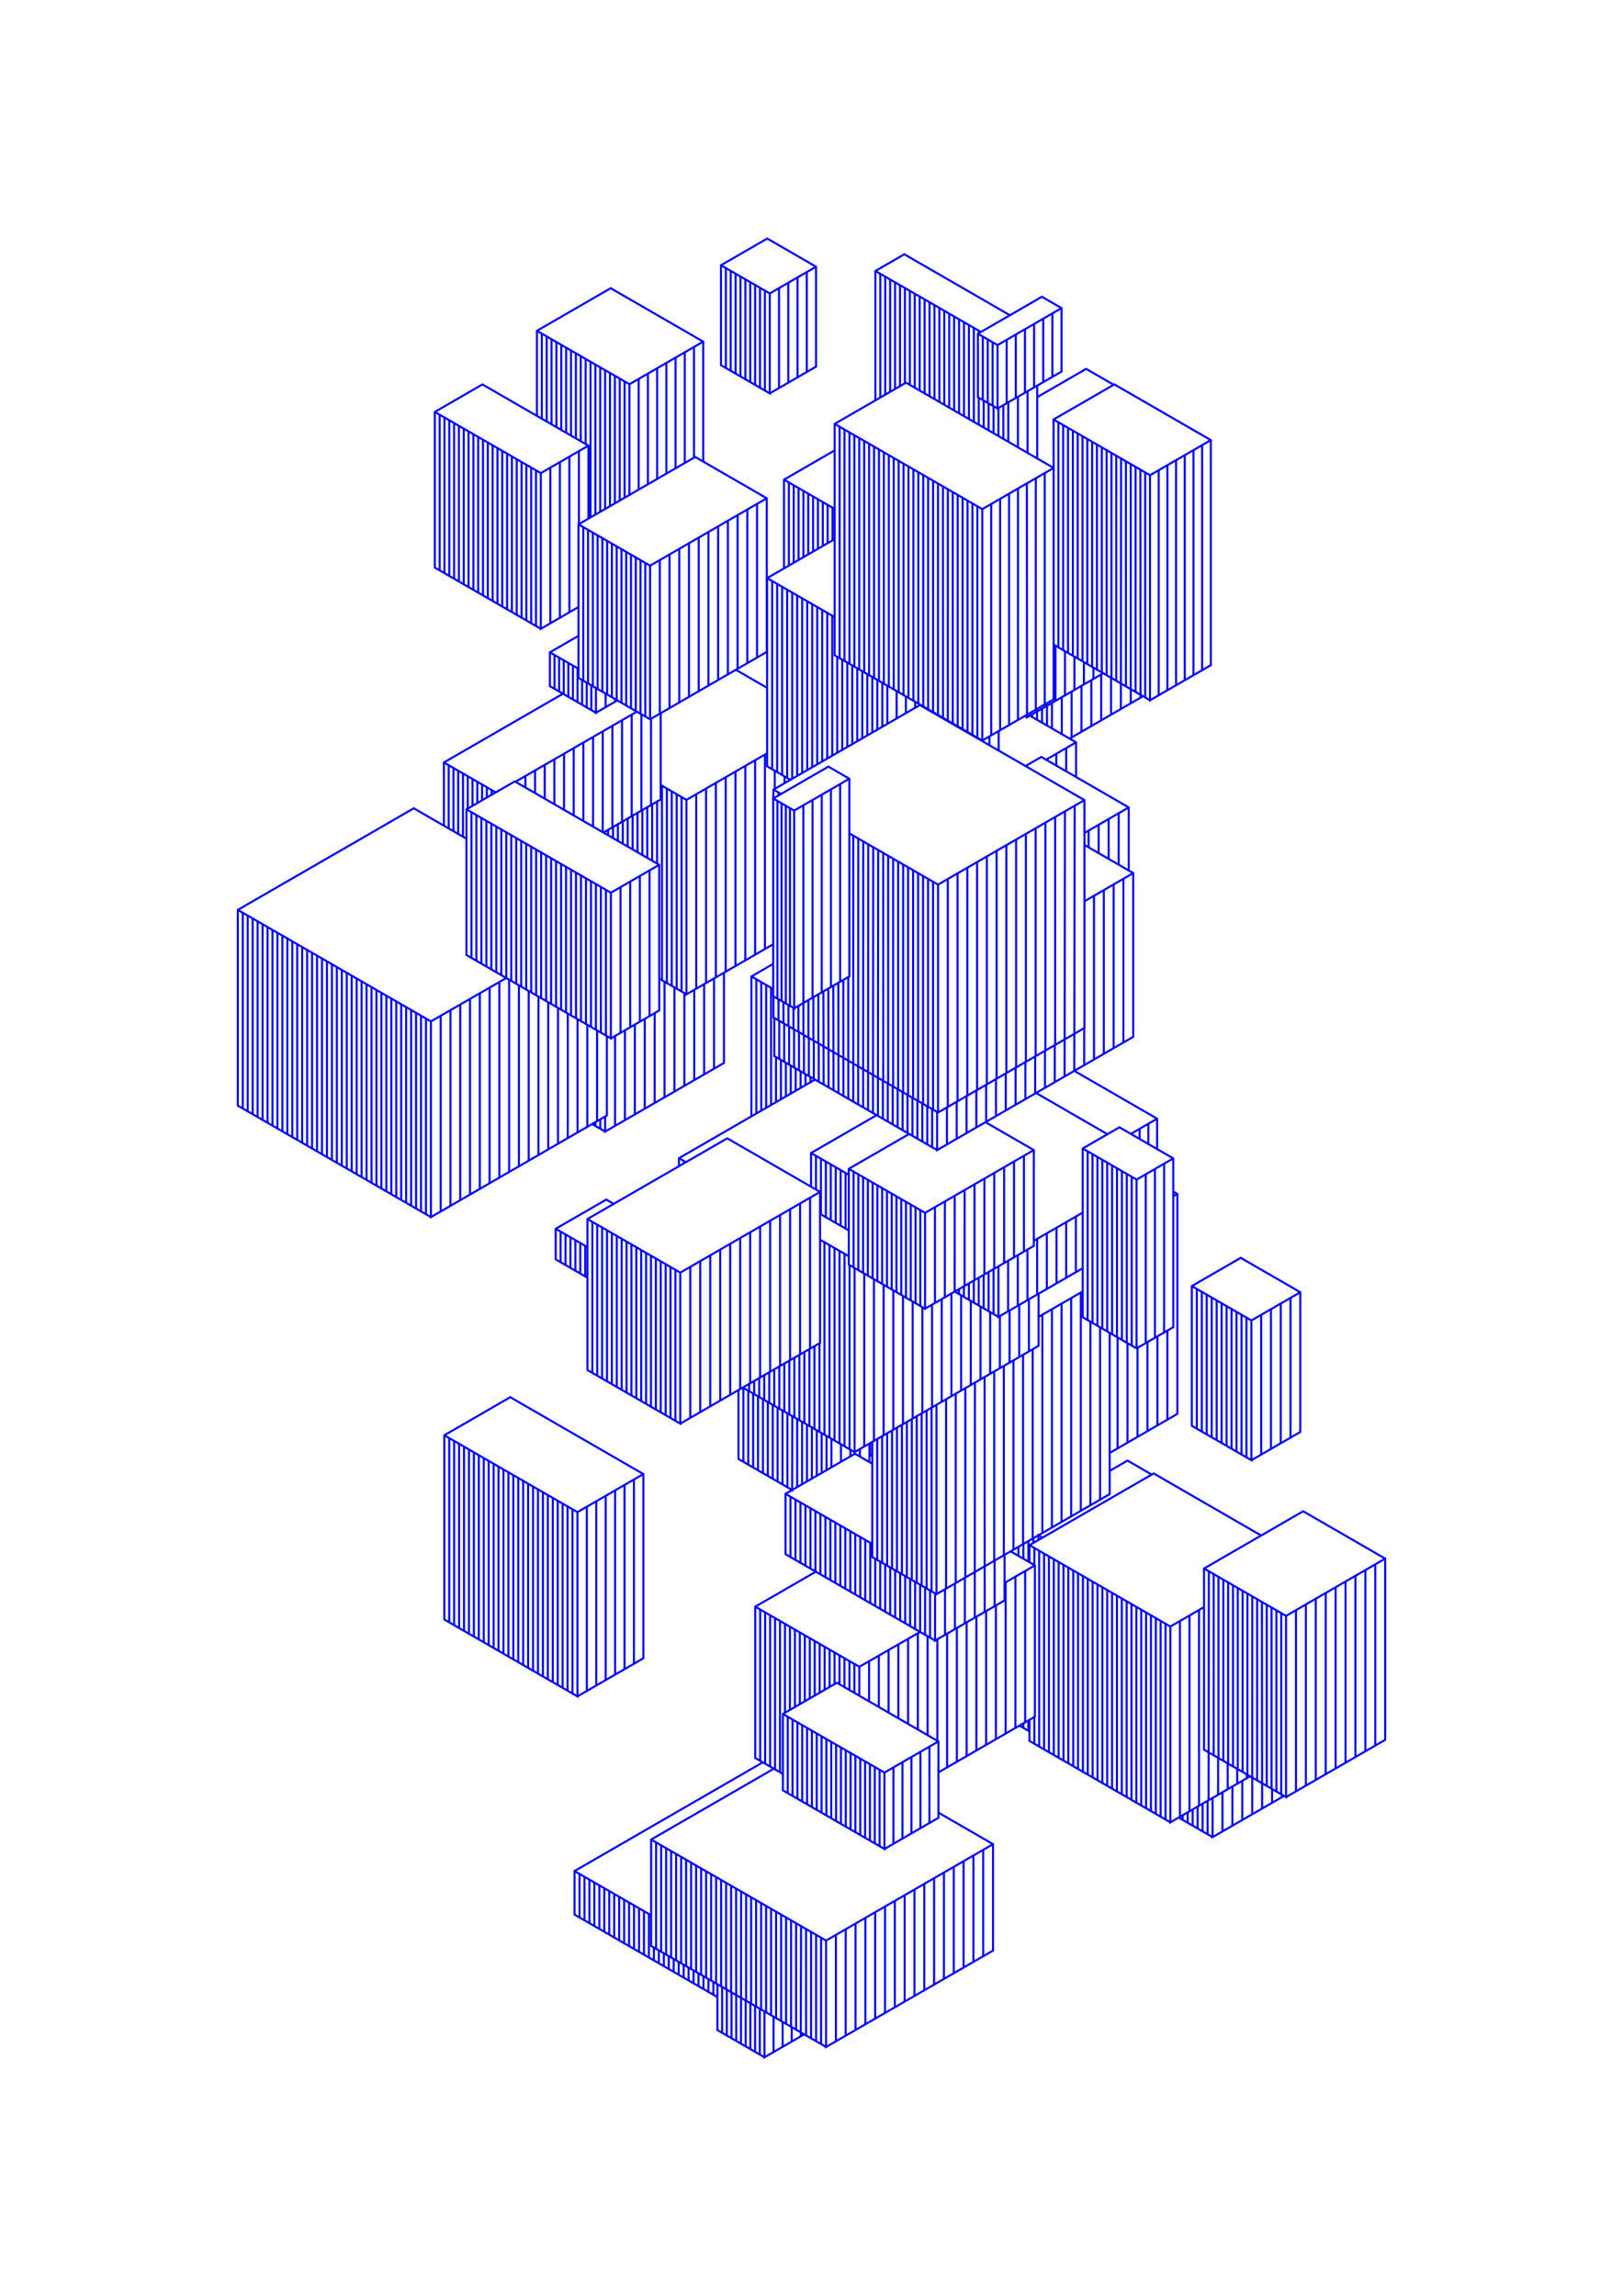 <?xml version="1.0" encoding="utf-8" ?>
<svg xmlns="http://www.w3.org/2000/svg" xmlns:cc="http://creativecommons.org/ns#" xmlns:dc="http://purl.org/dc/elements/1.1/" xmlns:ev="http://www.w3.org/2001/xml-events" xmlns:inkscape="http://www.inkscape.org/namespaces/inkscape" xmlns:rdf="http://www.w3.org/1999/02/22-rdf-syntax-ns#" xmlns:sodipodi="http://sodipodi.sourceforge.net/DTD/sodipodi-0.dtd" xmlns:xlink="http://www.w3.org/1999/xlink" baseProfile="tiny" height="29.7cm" version="1.2" viewBox="0 0 793.701 1122.52" width="21.0cm">
  <defs/>
  <g fill="none" id="layer1" inkscape:groupmode="layer" inkscape:label="1" stroke="#00f" style="display:inline">
    <polyline points="350.84,976.465 280.972,936.127 280.972,914.833 373.036,861.68"/>
    <line x1="374.182" x2="374.182" y1="862.342" y2="788.375"/>
    <line x1="376.606" x2="376.606" y1="789.774" y2="863.741"/>
    <polyline points="378.426,864.792 318.428,899.432 318.428,951.456 403.981,1000.85"/>
    <line x1="401.537" x2="401.537" y1="999.439" y2="947.415"/>
    <line x1="399.093" x2="399.093" y1="946.004" y2="998.028"/>
    <line x1="396.648" x2="396.648" y1="996.616" y2="944.593"/>
    <line x1="394.204" x2="394.204" y1="943.182" y2="995.205"/>
    <polyline points="393.286,994.675 373.866,1005.887 373.866,983.463"/>
    <line x1="374.649" x2="374.649" y1="983.915" y2="931.891"/>
    <line x1="372.204" x2="372.204" y1="930.48" y2="982.504"/>
    <line x1="371.563" x2="371.563" y1="982.134" y2="1004.558"/>
    <polyline points="373.866,1005.887 350.84,992.593 350.84,970.169"/>
    <line x1="350.205" x2="350.205" y1="969.802" y2="917.779"/>
    <line x1="347.761" x2="347.761" y1="916.367" y2="968.391"/>
    <line x1="348.866" x2="348.866" y1="969.029" y2="975.326"/>
    <line x1="346.441" x2="346.441" y1="973.926" y2="967.629"/>
    <line x1="345.316" x2="345.316" y1="966.98" y2="914.956"/>
    <line x1="342.872" x2="342.872" y1="913.545" y2="965.569"/>
    <line x1="344.016" x2="344.016" y1="966.229" y2="972.526"/>
    <line x1="341.592" x2="341.592" y1="971.126" y2="964.83"/>
    <line x1="340.428" x2="340.428" y1="964.157" y2="912.134"/>
    <line x1="337.983" x2="337.983" y1="910.722" y2="962.746"/>
    <line x1="339.167" x2="339.167" y1="963.429" y2="969.726"/>
    <line x1="336.742" x2="336.742" y1="968.326" y2="962.03"/>
    <line x1="335.539" x2="335.539" y1="961.335" y2="909.311"/>
    <line x1="333.094" x2="333.094" y1="907.9" y2="959.924"/>
    <line x1="331.892" x2="331.892" y1="959.23" y2="965.526"/>
    <line x1="329.468" x2="329.468" y1="964.126" y2="957.83"/>
    <line x1="330.65" x2="330.65" y1="958.512" y2="906.489"/>
    <line x1="328.206" x2="328.206" y1="905.077" y2="957.101"/>
    <line x1="327.043" x2="327.043" y1="956.43" y2="962.726"/>
    <line x1="324.618" x2="324.618" y1="961.326" y2="955.03"/>
    <line x1="325.761" x2="325.761" y1="955.69" y2="903.666"/>
    <line x1="323.317" x2="323.317" y1="902.255" y2="954.279"/>
    <line x1="322.193" x2="322.193" y1="953.63" y2="959.926"/>
    <line x1="319.769" x2="319.769" y1="958.526" y2="952.23"/>
    <line x1="320.872" x2="320.872" y1="952.867" y2="900.844"/>
    <line x1="318.428" x2="403.981" y1="899.432" y2="948.827"/>
    <line x1="408.784" x2="408.784" y1="946.054" y2="998.077"/>
    <line x1="413.587" x2="413.587" y1="995.305" y2="943.281"/>
    <line x1="418.389" x2="418.389" y1="940.508" y2="992.532"/>
    <line x1="423.192" x2="423.192" y1="989.759" y2="937.735"/>
    <line x1="427.995" x2="427.995" y1="934.962" y2="986.986"/>
    <line x1="432.797" x2="432.797" y1="984.213" y2="932.19"/>
    <line x1="437.6" x2="437.6" y1="929.417" y2="981.441"/>
    <line x1="442.403" x2="442.403" y1="978.668" y2="926.644"/>
    <line x1="447.205" x2="447.205" y1="923.871" y2="975.895"/>
    <line x1="452.008" x2="452.008" y1="973.122" y2="921.098"/>
    <line x1="456.811" x2="456.811" y1="918.326" y2="970.349"/>
    <line x1="461.613" x2="461.613" y1="967.576" y2="915.553"/>
    <line x1="466.416" x2="466.416" y1="912.78" y2="964.804"/>
    <line x1="471.219" x2="471.219" y1="962.031" y2="910.007"/>
    <line x1="476.021" x2="476.021" y1="907.234" y2="959.258"/>
    <line x1="480.824" x2="480.824" y1="956.485" y2="904.462"/>
    <polyline points="485.627,901.689 403.981,948.827 403.981,1000.85 485.627,953.712 485.627,901.689 458.92,886.269"/>
    <line x1="454.52" x2="454.52" y1="891.346" y2="853.997"/>
    <line x1="458.401" x2="458.401" y1="851.157" y2="801.495"/>
    <polyline points="457.281,802.141 384.136,759.911 384.136,730.399 418.109,710.784 426.58,715.675"/>
    <line x1="425.165" x2="425.165" y1="714.858" y2="705.807"/>
    <line x1="425.464" x2="425.464" y1="705.634" y2="711.436"/>
    <line x1="425.165" x2="426.58" y1="711.263" y2="712.08"/>
    <line x1="420.525" x2="420.525" y1="712.179" y2="708.486"/>
    <line x1="422.644" x2="422.644" y1="707.262" y2="622.702"/>
    <line x1="422.085" x2="422.085" y1="622.379" y2="575.528"/>
    <line x1="419.754" x2="419.754" y1="574.183" y2="621.033"/>
    <polyline points="417.906,619.967 417.906,709.997 507.913,658.032 507.913,632.543"/>
    <line x1="507.201" x2="507.201" y1="632.954" y2="605.743"/>
    <line x1="505.563" x2="529.488" y1="606.689" y2="592.875"/>
    <line x1="526.128" x2="526.128" y1="594.815" y2="622.026"/>
    <polyline points="529.488,620.087 488.274,643.881 488.274,619.156"/>
    <line x1="486.227" x2="486.227" y1="620.338" y2="573.487"/>
    <line x1="491.061" x2="491.061" y1="570.697" y2="617.547"/>
    <line x1="493.006" x2="493.006" y1="616.424" y2="641.149"/>
    <line x1="493.701" x2="493.701" y1="640.748" y2="666.237"/>
    <line x1="495.61" x2="495.61" y1="665.135" y2="757.716"/>
    <polyline points="494.212,758.523 506.105,765.389 506.105,839.356 458.92,866.599"/>
    <line x1="463.171" x2="463.171" y1="864.144" y2="798.74"/>
    <line x1="462.134" x2="462.134" y1="799.339" y2="777.043"/>
    <line x1="462.671" x2="462.671" y1="776.733" y2="684.152"/>
    <line x1="460.541" x2="460.541" y1="685.382" y2="635.168"/>
    <line x1="462.057" x2="462.057" y1="634.293" y2="587.442"/>
    <line x1="457.223" x2="457.223" y1="590.233" y2="637.084"/>
    <line x1="455.804" x2="455.804" y1="637.903" y2="688.117"/>
    <line x1="455.551" x2="455.551" y1="688.263" y2="778.056"/>
    <line x1="454.843" x2="454.843" y1="777.647" y2="800.734"/>
    <line x1="453.63" x2="453.63" y1="800.034" y2="848.403"/>
    <line x1="448.86" x2="448.86" y1="845.649" y2="798.44"/>
    <line x1="447.528" x2="447.528" y1="796.511" y2="773.424"/>
    <line x1="448.309" x2="448.309" y1="773.874" y2="692.445"/>
    <line x1="446.33" x2="446.33" y1="693.587" y2="636.377"/>
    <line x1="445.395" x2="445.395" y1="635.837" y2="588.987"/>
    <line x1="443.064" x2="443.064" y1="587.641" y2="634.491"/>
    <line x1="441.592" x2="441.592" y1="633.642" y2="696.322"/>
    <line x1="441.066" x2="441.066" y1="696.626" y2="769.692"/>
    <line x1="440.214" x2="440.214" y1="769.201" y2="792.288"/>
    <line x1="437.776" x2="437.776" y1="790.88" y2="767.793"/>
    <line x1="438.651" x2="438.651" y1="768.299" y2="698.02"/>
    <line x1="436.855" x2="436.855" y1="699.057" y2="630.907"/>
    <line x1="436.071" x2="436.071" y1="630.454" y2="583.603"/>
    <line x1="438.402" x2="438.402" y1="584.949" y2="631.8"/>
    <line x1="440.733" x2="440.733" y1="633.146" y2="586.295"/>
    <line x1="433.74" x2="433.74" y1="582.258" y2="629.108"/>
    <line x1="432.118" x2="432.118" y1="628.172" y2="701.792"/>
    <line x1="431.409" x2="431.409" y1="702.202" y2="764.117"/>
    <line x1="430.461" x2="430.461" y1="763.57" y2="786.657"/>
    <line x1="432.899" x2="432.899" y1="788.065" y2="764.978"/>
    <line x1="433.823" x2="433.823" y1="765.511" y2="700.808"/>
    <line x1="436.237" x2="436.237" y1="699.414" y2="766.905"/>
    <line x1="435.337" x2="435.337" y1="766.385" y2="789.472"/>
    <line x1="442.652" x2="442.652" y1="793.695" y2="770.608"/>
    <line x1="443.48" x2="443.48" y1="771.086" y2="695.232"/>
    <line x1="445.894" x2="445.894" y1="693.839" y2="772.48"/>
    <line x1="445.09" x2="445.09" y1="772.016" y2="795.103"/>
    <line x1="444.09" x2="444.09" y1="801.194" y2="842.894"/>
    <line x1="439.319" x2="439.319" y1="840.14" y2="803.948"/>
    <line x1="434.549" x2="434.549" y1="806.702" y2="837.386"/>
    <line x1="429.778" x2="429.778" y1="834.632" y2="809.456"/>
    <line x1="425.008" x2="425.008" y1="812.211" y2="831.878"/>
    <polyline points="420.238,829.124 420.238,814.965 449.966,797.918 449.966,774.831"/>
    <line x1="450.723" x2="450.723" y1="775.268" y2="691.051"/>
    <line x1="451.067" x2="451.067" y1="690.852" y2="639.112"/>
    <line x1="450.057" x2="450.057" y1="638.529" y2="591.678"/>
    <line x1="447.726" x2="447.726" y1="590.332" y2="637.183"/>
    <polyline points="452.388,639.875 415.092,618.342 415.092,571.491 444.623,554.441"/>
    <line x1="443.807" x2="443.807" y1="553.97" y2="535.338"/>
    <line x1="444.104" x2="444.104" y1="535.509" y2="424.079"/>
    <line x1="441.665" x2="441.665" y1="422.671" y2="534.101"/>
    <line x1="441.395" x2="441.395" y1="533.945" y2="552.577"/>
    <line x1="438.983" x2="438.983" y1="551.185" y2="532.552"/>
    <line x1="439.227" x2="439.227" y1="532.693" y2="421.263"/>
    <line x1="436.788" x2="436.788" y1="419.855" y2="531.285"/>
    <line x1="436.57" x2="436.57" y1="531.159" y2="549.792"/>
    <line x1="434.158" x2="434.158" y1="548.399" y2="529.766"/>
    <line x1="434.35" x2="434.35" y1="529.877" y2="418.447"/>
    <line x1="431.911" x2="431.911" y1="417.039" y2="528.469"/>
    <line x1="431.745" x2="431.745" y1="528.373" y2="547.006"/>
    <line x1="429.332" x2="429.473" y1="545.613" y2="415.632"/>
    <line x1="427.034" x2="426.92" y1="414.224" y2="544.22"/>
    <polyline points="428.692,545.244 396.626,563.757 396.626,580.234"/>
    <line x1="399.038" x2="399.038" y1="581.626" y2="565.149"/>
    <line x1="396.626" x2="415.092" y1="563.757" y2="574.418"/>
    <line x1="413.509" x2="413.509" y1="573.504" y2="600.715"/>
    <line x1="415.092" x2="401.033" y1="601.629" y2="593.512"/>
    <line x1="401.45" x2="401.45" y1="593.753" y2="566.542"/>
    <line x1="403.862" x2="403.862" y1="567.934" y2="595.145"/>
    <line x1="406.274" x2="406.274" y1="596.538" y2="569.327"/>
    <line x1="408.685" x2="408.685" y1="570.719" y2="597.93"/>
    <line x1="411.097" x2="411.097" y1="599.323" y2="572.112"/>
    <polyline points="415.092,571.491 452.388,593.024 452.388,639.875 505.563,609.174 505.563,562.324 481.926,548.677"/>
    <line x1="482.257" x2="482.257" y1="548.486" y2="530.375"/>
    <line x1="482.596" x2="482.596" y1="530.18" y2="418.75"/>
    <line x1="487.368" x2="487.368" y1="415.995" y2="527.425"/>
    <line x1="487.052" x2="487.052" y1="527.607" y2="545.717"/>
    <line x1="491.847" x2="491.847" y1="542.949" y2="524.839"/>
    <line x1="492.14" x2="492.14" y1="524.67" y2="413.24"/>
    <line x1="496.912" x2="496.912" y1="410.485" y2="521.914"/>
    <line x1="496.642" x2="496.642" y1="522.07" y2="540.181"/>
    <line x1="501.437" x2="501.437" y1="537.412" y2="519.302"/>
    <line x1="501.684" x2="501.684" y1="519.159" y2="407.729"/>
    <line x1="506.456" x2="506.456" y1="404.974" y2="516.404"/>
    <line x1="506.232" x2="506.232" y1="516.534" y2="534.644"/>
    <line x1="506.656" x2="541.581" y1="534.399" y2="554.563"/>
    <line x1="553.012" x2="565.866" y1="554.398" y2="546.976"/>
    <line x1="561.582" x2="561.582" y1="549.45" y2="559.356"/>
    <polyline points="565.866,561.83 565.866,546.976 525.369,523.595 525.544,393.954"/>
    <line x1="530.317" x2="458.735" y1="391.198" y2="432.526"/>
    <line x1="456.296" x2="456.296" y1="431.118" y2="542.548"/>
    <line x1="455.87" x2="455.87" y1="542.302" y2="560.935"/>
    <line x1="453.457" x2="453.457" y1="559.542" y2="540.909"/>
    <line x1="453.858" x2="453.858" y1="541.14" y2="429.71"/>
    <line x1="451.419" x2="451.419" y1="428.302" y2="539.732"/>
    <line x1="451.045" x2="451.045" y1="539.516" y2="558.149"/>
    <line x1="448.632" x2="448.632" y1="556.756" y2="538.123"/>
    <line x1="448.981" x2="448.981" y1="538.324" y2="426.895"/>
    <line x1="446.542" x2="446.542" y1="425.487" y2="536.917"/>
    <line x1="446.22" x2="446.22" y1="536.73" y2="555.363"/>
    <polyline points="458.282,562.327 378.67,516.364 378.67,497.731"/>
    <line x1="380.702" x2="380.702" y1="498.904" y2="488.567"/>
    <line x1="380.179" x2="380.179" y1="488.264" y2="391.595"/>
    <line x1="382.228" x2="382.228" y1="392.778" y2="489.447"/>
    <line x1="383.141" x2="383.141" y1="489.974" y2="500.312"/>
    <line x1="383.495" x2="383.495" y1="500.516" y2="519.149"/>
    <line x1="384.3" x2="384.3" y1="519.614" y2="536.104"/>
    <line x1="381.896" x2="381.896" y1="537.492" y2="518.226"/>
    <line x1="381.083" x2="381.083" y1="517.756" y2="499.124"/>
    <line x1="385.579" x2="385.579" y1="501.72" y2="491.382"/>
    <line x1="386.326" x2="386.326" y1="491.813" y2="395.144"/>
    <polyline points="388.375,396.327 388.375,492.997 378.13,487.081 378.13,390.412 405.104,374.838 415.35,380.753 415.35,477.423 388.375,492.997"/>
    <line x1="388.018" x2="388.018" y1="492.79" y2="503.127"/>
    <line x1="388.32" x2="388.32" y1="503.302" y2="521.935"/>
    <line x1="389.109" x2="389.109" y1="522.39" y2="533.327"/>
    <line x1="391.513" x2="391.513" y1="531.939" y2="523.778"/>
    <line x1="390.733" x2="390.733" y1="523.328" y2="504.695"/>
    <line x1="390.457" x2="390.457" y1="504.535" y2="491.795"/>
    <line x1="395.334" x2="395.334" y1="488.979" y2="507.351"/>
    <line x1="395.558" x2="395.558" y1="507.481" y2="526.113"/>
    <line x1="396.321" x2="396.321" y1="526.554" y2="529.163"/>
    <line x1="397.97" x2="397.97" y1="527.506" y2="508.873"/>
    <line x1="397.772" x2="397.772" y1="508.759" y2="487.571"/>
    <line x1="397.367" x2="397.367" y1="487.805" y2="391.136"/>
    <line x1="392.871" x2="392.895" y1="393.731" y2="505.943"/>
    <line x1="393.145" x2="393.145" y1="506.088" y2="524.721"/>
    <line x1="393.917" x2="393.917" y1="525.166" y2="530.551"/>
    <polyline points="398.581,527.859 332.032,566.281 332.032,570.201"/>
    <line x1="334.485" x2="334.485" y1="568.785" y2="567.697"/>
    <line x1="335.427" x2="332.032" y1="568.241" y2="566.281"/>
    <line x1="315.302" x2="315.302" y1="542.095" y2="498.156"/>
    <line x1="317.65" x2="317.65" y1="496.8" y2="425.567"/>
    <line x1="318.932" x2="318.932" y1="420.846" y2="393.289"/>
    <line x1="318.379" x2="318.379" y1="393.609" y2="351.424"/>
    <polyline points="317.907,351.696 374.975,318.748 374.975,243.633 339.979,223.428 282.911,256.376 282.911,331.491 317.907,351.696 317.907,276.581 374.975,243.633"/>
    <line x1="370.219" x2="370.219" y1="246.379" y2="321.494"/>
    <line x1="365.463" x2="365.463" y1="324.24" y2="249.124"/>
    <line x1="360.708" x2="360.708" y1="251.87" y2="326.985"/>
    <line x1="359.84" x2="375.156" y1="327.486" y2="336.329"/>
    <line x1="355.952" x2="355.952" y1="329.731" y2="254.616"/>
    <line x1="351.196" x2="351.196" y1="257.361" y2="332.477"/>
    <line x1="346.441" x2="346.441" y1="335.222" y2="260.107"/>
    <line x1="341.685" x2="341.685" y1="262.853" y2="337.968"/>
    <line x1="336.929" x2="336.929" y1="340.714" y2="265.598"/>
    <line x1="332.174" x2="332.174" y1="268.344" y2="343.459"/>
    <line x1="327.418" x2="327.418" y1="346.205" y2="271.09"/>
    <line x1="322.663" x2="322.663" y1="273.835" y2="348.951"/>
    <polyline points="323.106,348.695 323.106,390.88 295.067,407.068"/>
    <line x1="294.745" x2="294.745" y1="406.882" y2="357.602"/>
    <line x1="299.471" x2="299.471" y1="354.873" y2="404.525"/>
    <line x1="299.772" x2="299.772" y1="404.351" y2="409.784"/>
    <line x1="297.377" x2="297.377" y1="408.401" y2="405.734"/>
    <line x1="302.167" x2="302.167" y1="402.969" y2="411.167"/>
    <line x1="304.562" x2="304.562" y1="412.55" y2="401.586"/>
    <line x1="304.198" x2="304.198" y1="401.796" y2="352.144"/>
    <line x1="308.925" x2="308.925" y1="349.415" y2="399.067"/>
    <line x1="309.352" x2="309.352" y1="398.82" y2="415.315"/>
    <line x1="311.747" x2="311.747" y1="416.698" y2="397.438"/>
    <line x1="313.652" x2="313.652" y1="396.338" y2="349.24"/>
    <line x1="313.241" x2="313.241" y1="349.002" y2="273.887"/>
    <line x1="310.908" x2="310.908" y1="272.54" y2="347.655"/>
    <line x1="311.44" x2="252.203" y1="347.963" y2="382.164"/>
    <line x1="256.93" x2="256.93" y1="379.435" y2="385.05"/>
    <line x1="261.657" x2="261.657" y1="387.779" y2="376.706"/>
    <line x1="266.383" x2="266.383" y1="373.977" y2="390.508"/>
    <line x1="271.11" x2="271.11" y1="393.237" y2="371.248"/>
    <line x1="275.837" x2="275.837" y1="368.519" y2="395.966"/>
    <line x1="280.564" x2="280.564" y1="398.695" y2="365.79"/>
    <line x1="285.291" x2="285.291" y1="363.06" y2="401.424"/>
    <line x1="290.018" x2="290.018" y1="404.153" y2="360.332"/>
    <polyline points="291.438,348.502 268.918,335.5 268.918,318.949 282.911,310.87"/>
    <line x1="278.447" x2="278.447" y1="299.378" y2="223.269"/>
    <line x1="273.79" x2="273.79" y1="225.958" y2="302.067"/>
    <line x1="269.133" x2="269.133" y1="304.755" y2="228.647"/>
    <line x1="264.476" x2="287.76" y1="231.335" y2="217.892"/>
    <line x1="286.392" x2="286.392" y1="217.103" y2="175.497"/>
    <line x1="288.774" x2="288.774" y1="176.872" y2="252.991"/>
    <polyline points="287.76,253.577 287.76,217.892 235.927,187.966 212.643,201.409 212.643,277.518 264.476,307.444"/>
    <line x1="262.12" x2="262.12" y1="306.084" y2="229.975"/>
    <line x1="259.764" x2="259.764" y1="228.614" y2="304.723"/>
    <line x1="257.408" x2="257.408" y1="303.363" y2="227.254"/>
    <line x1="255.052" x2="255.052" y1="225.894" y2="302.003"/>
    <line x1="252.696" x2="252.696" y1="300.642" y2="224.534"/>
    <line x1="250.34" x2="250.34" y1="223.173" y2="299.282"/>
    <line x1="247.984" x2="247.984" y1="297.922" y2="221.813"/>
    <line x1="245.628" x2="245.628" y1="220.453" y2="296.562"/>
    <line x1="243.272" x2="243.272" y1="295.201" y2="219.093"/>
    <line x1="240.916" x2="240.916" y1="217.732" y2="293.841"/>
    <line x1="238.56" x2="238.56" y1="292.481" y2="216.372"/>
    <line x1="236.204" x2="236.204" y1="215.012" y2="291.12"/>
    <line x1="233.848" x2="233.848" y1="289.76" y2="213.651"/>
    <line x1="231.492" x2="231.492" y1="212.291" y2="288.4"/>
    <line x1="229.136" x2="229.136" y1="287.04" y2="210.931"/>
    <line x1="226.78" x2="226.78" y1="209.571" y2="285.679"/>
    <line x1="224.424" x2="224.424" y1="284.319" y2="208.21"/>
    <line x1="222.067" x2="222.067" y1="206.85" y2="282.959"/>
    <line x1="219.712" x2="219.712" y1="281.599" y2="205.49"/>
    <line x1="217.355" x2="217.355" y1="204.13" y2="280.238"/>
    <line x1="214.999" x2="214.999" y1="278.878" y2="202.769"/>
    <polyline points="212.643,201.409 264.476,231.335 264.476,307.444 282.911,296.801"/>
    <line x1="268.918" x2="282.911" y1="318.949" y2="327.028"/>
    <line x1="282.43" x2="282.43" y1="326.75" y2="343.301"/>
    <line x1="280.178" x2="280.178" y1="342.001" y2="325.45"/>
    <line x1="277.926" x2="277.926" y1="324.15" y2="340.701"/>
    <line x1="275.674" x2="275.674" y1="339.401" y2="322.85"/>
    <line x1="273.422" x2="273.422" y1="321.55" y2="338.1"/>
    <polyline points="275.307,339.189 217.084,372.804 217.084,403.713"/>
    <line x1="219.417" x2="219.417" y1="405.06" y2="374.151"/>
    <line x1="221.75" x2="221.75" y1="375.498" y2="406.408"/>
    <line x1="224.084" x2="224.084" y1="407.755" y2="376.845"/>
    <line x1="226.417" x2="226.417" y1="378.192" y2="409.102"/>
    <polyline points="228.107,410.078 202.35,395.207 116.301,444.887 116.301,540.581 210.734,595.101"/>
    <line x1="208.313" x2="208.313" y1="593.703" y2="498.01"/>
    <line x1="205.892" x2="205.892" y1="496.612" y2="592.306"/>
    <line x1="203.47" x2="203.47" y1="590.908" y2="495.214"/>
    <line x1="201.049" x2="201.049" y1="493.816" y2="589.51"/>
    <line x1="198.627" x2="198.627" y1="588.112" y2="492.418"/>
    <line x1="196.206" x2="196.206" y1="491.02" y2="586.714"/>
    <line x1="193.785" x2="193.785" y1="585.316" y2="489.622"/>
    <line x1="191.363" x2="191.363" y1="488.224" y2="583.918"/>
    <line x1="188.942" x2="188.942" y1="582.52" y2="486.826"/>
    <line x1="186.521" x2="186.521" y1="485.428" y2="581.122"/>
    <line x1="184.099" x2="184.099" y1="579.724" y2="484.03"/>
    <line x1="181.678" x2="181.678" y1="482.632" y2="578.326"/>
    <line x1="179.256" x2="179.256" y1="576.928" y2="481.234"/>
    <line x1="176.835" x2="176.835" y1="479.836" y2="575.53"/>
    <line x1="174.414" x2="174.414" y1="574.132" y2="478.438"/>
    <line x1="171.992" x2="171.992" y1="477.04" y2="572.734"/>
    <line x1="169.571" x2="169.571" y1="571.336" y2="475.642"/>
    <line x1="167.15" x2="167.15" y1="474.244" y2="569.938"/>
    <line x1="164.728" x2="164.728" y1="568.54" y2="472.846"/>
    <line x1="162.307" x2="162.307" y1="471.448" y2="567.142"/>
    <line x1="159.886" x2="159.886" y1="565.744" y2="470.05"/>
    <line x1="157.464" x2="157.464" y1="468.652" y2="564.346"/>
    <line x1="155.043" x2="155.043" y1="562.948" y2="467.254"/>
    <line x1="152.622" x2="152.622" y1="465.856" y2="561.55"/>
    <line x1="150.2" x2="150.2" y1="560.152" y2="464.459"/>
    <line x1="147.779" x2="147.779" y1="463.06" y2="558.754"/>
    <line x1="145.357" x2="145.357" y1="557.356" y2="461.663"/>
    <line x1="142.936" x2="142.936" y1="460.265" y2="555.958"/>
    <line x1="140.515" x2="140.515" y1="554.56" y2="458.867"/>
    <line x1="138.093" x2="138.093" y1="457.469" y2="553.162"/>
    <line x1="135.672" x2="135.672" y1="551.764" y2="456.071"/>
    <line x1="133.251" x2="133.251" y1="454.673" y2="550.366"/>
    <line x1="130.829" x2="130.829" y1="548.968" y2="453.275"/>
    <line x1="128.408" x2="128.408" y1="451.877" y2="547.57"/>
    <line x1="125.987" x2="125.987" y1="546.172" y2="450.479"/>
    <line x1="123.565" x2="123.565" y1="449.081" y2="544.774"/>
    <line x1="121.144" x2="121.144" y1="543.376" y2="447.683"/>
    <line x1="118.723" x2="118.723" y1="446.285" y2="541.979"/>
    <line x1="116.301" x2="210.734" y1="444.887" y2="499.408"/>
    <line x1="215.515" x2="215.515" y1="496.648" y2="592.341"/>
    <line x1="220.295" x2="220.295" y1="589.581" y2="493.888"/>
    <line x1="225.076" x2="225.076" y1="491.128" y2="586.821"/>
    <line x1="229.856" x2="229.856" y1="584.061" y2="488.368"/>
    <line x1="234.637" x2="234.637" y1="485.608" y2="581.301"/>
    <line x1="239.417" x2="239.417" y1="578.541" y2="482.848"/>
    <line x1="244.198" x2="244.198" y1="480.088" y2="575.781"/>
    <line x1="248.978" x2="248.978" y1="573.021" y2="478.995"/>
    <line x1="250.026" x2="250.026" y1="479.6" y2="408.366"/>
    <line x1="252.462" x2="252.462" y1="409.772" y2="481.006"/>
    <line x1="253.758" x2="253.758" y1="481.755" y2="570.261"/>
    <line x1="258.539" x2="258.539" y1="567.501" y2="484.515"/>
    <line x1="257.332" x2="257.332" y1="483.818" y2="412.584"/>
    <line x1="259.768" x2="259.768" y1="413.99" y2="485.224"/>
    <line x1="262.203" x2="262.203" y1="486.63" y2="415.396"/>
    <line x1="264.639" x2="264.639" y1="416.803" y2="488.036"/>
    <line x1="263.32" x2="263.32" y1="487.275" y2="564.741"/>
    <line x1="268.1" x2="268.1" y1="561.981" y2="490.035"/>
    <line x1="267.074" x2="267.074" y1="489.442" y2="418.209"/>
    <line x1="269.509" x2="269.509" y1="419.615" y2="490.848"/>
    <line x1="271.945" x2="271.945" y1="492.255" y2="421.021"/>
    <line x1="274.38" x2="274.38" y1="422.427" y2="493.661"/>
    <line x1="272.88" x2="272.88" y1="492.795" y2="559.221"/>
    <line x1="277.661" x2="277.661" y1="556.461" y2="495.555"/>
    <line x1="276.815" x2="276.815" y1="495.067" y2="423.833"/>
    <line x1="279.251" x2="279.251" y1="425.239" y2="496.473"/>
    <line x1="281.686" x2="281.686" y1="497.879" y2="426.645"/>
    <line x1="284.122" x2="284.122" y1="428.051" y2="499.285"/>
    <line x1="282.441" x2="282.441" y1="498.315" y2="553.701"/>
    <line x1="287.222" x2="287.222" y1="550.941" y2="501.075"/>
    <line x1="286.557" x2="286.557" y1="500.691" y2="429.457"/>
    <line x1="288.993" x2="288.993" y1="430.863" y2="502.097"/>
    <line x1="291.428" x2="291.428" y1="503.503" y2="432.269"/>
    <line x1="293.863" x2="293.863" y1="433.675" y2="504.909"/>
    <line x1="292.002" x2="292.002" y1="503.835" y2="548.181"/>
    <line x1="291.171" x2="291.171" y1="548.661" y2="550.525"/>
    <line x1="289.557" x2="295.935" y1="549.593" y2="553.276"/>
    <line x1="293.553" x2="293.553" y1="551.901" y2="547.286"/>
    <polyline points="295.935,545.91 295.935,553.276 354.036,519.732 354.036,475.585"/>
    <line x1="354.885" x2="354.885" y1="475.095" y2="380.015"/>
    <line x1="350.088" x2="350.088" y1="382.784" y2="477.864"/>
    <line x1="349.194" x2="349.194" y1="478.38" y2="522.527"/>
    <line x1="344.352" x2="344.352" y1="525.322" y2="481.176"/>
    <line x1="345.291" x2="345.291" y1="480.634" y2="385.554"/>
    <line x1="340.494" x2="340.494" y1="388.323" y2="483.403"/>
    <line x1="339.511" x2="339.511" y1="483.971" y2="528.118"/>
    <line x1="334.669" x2="334.669" y1="530.913" y2="485.579"/>
    <line x1="335.697" x2="322.379" y1="486.173" y2="478.483"/>
    <line x1="323.722" x2="323.722" y1="479.259" y2="384.179"/>
    <line x1="323.106" x2="335.697" y1="383.823" y2="391.093"/>
    <line x1="333.302" x2="333.302" y1="389.71" y2="484.79"/>
    <line x1="330.907" x2="330.907" y1="483.407" y2="388.327"/>
    <line x1="328.512" x2="328.512" y1="386.944" y2="482.024"/>
    <line x1="329.827" x2="329.827" y1="482.784" y2="533.708"/>
    <line x1="324.986" x2="324.986" y1="536.504" y2="479.988"/>
    <line x1="326.117" x2="326.117" y1="480.642" y2="385.562"/>
    <line x1="321.327" x2="321.327" y1="391.906" y2="422.229"/>
    <line x1="322.379" x2="298.734" y1="422.837" y2="436.488"/>
    <line x1="296.299" x2="296.299" y1="435.082" y2="506.315"/>
    <polyline points="296.783,506.595 296.783,545.421 210.734,595.101 210.734,499.408 247.591,478.194 247.591,406.96"/>
    <line x1="245.155" x2="245.155" y1="405.554" y2="476.788"/>
    <line x1="242.72" x2="242.72" y1="475.382" y2="404.148"/>
    <line x1="240.284" x2="240.284" y1="402.742" y2="473.975"/>
    <line x1="237.849" x2="237.849" y1="472.569" y2="401.336"/>
    <line x1="235.414" x2="235.414" y1="399.93" y2="471.163"/>
    <line x1="232.978" x2="232.978" y1="469.757" y2="398.523"/>
    <line x1="230.543" x2="230.543" y1="397.117" y2="468.351"/>
    <line x1="254.897" x2="254.897" y1="482.412" y2="411.178"/>
    <line x1="242.434" x2="217.084" y1="387.44" y2="372.804"/>
    <line x1="228.75" x2="228.75" y1="379.539" y2="395.34"/>
    <polyline points="228.107,395.711 298.734,436.488 298.734,507.721 228.107,466.945 228.107,395.711 251.752,382.06 322.379,422.837 322.379,494.07 298.734,507.721"/>
    <line x1="300.777" x2="300.777" y1="506.542" y2="550.481"/>
    <line x1="305.619" x2="305.619" y1="547.685" y2="503.747"/>
    <line x1="303.463" x2="303.463" y1="504.991" y2="433.757"/>
    <line x1="308.192" x2="308.192" y1="431.027" y2="502.261"/>
    <line x1="310.46" x2="310.46" y1="500.951" y2="544.89"/>
    <line x1="320.144" x2="320.144" y1="539.299" y2="495.361"/>
    <line x1="312.921" x2="312.921" y1="499.531" y2="428.297"/>
    <line x1="316.537" x2="316.537" y1="419.464" y2="394.672"/>
    <line x1="314.142" x2="314.142" y1="396.055" y2="418.081"/>
    <line x1="306.957" x2="306.957" y1="413.933" y2="400.203"/>
    <line x1="315.574" x2="315.574" y1="350.349" y2="275.234"/>
    <line x1="317.907" x2="282.911" y1="276.581" y2="256.376"/>
    <line x1="283.103" x2="283.103" y1="256.265" y2="220.581"/>
    <line x1="284.011" x2="284.011" y1="215.728" y2="174.122"/>
    <line x1="281.629" x2="281.629" y1="172.747" y2="214.353"/>
    <line x1="279.248" x2="279.248" y1="212.978" y2="171.372"/>
    <line x1="276.866" x2="276.866" y1="169.997" y2="211.603"/>
    <line x1="274.485" x2="274.485" y1="210.228" y2="168.622"/>
    <line x1="272.103" x2="272.103" y1="167.247" y2="208.853"/>
    <line x1="269.721" x2="269.721" y1="207.478" y2="165.872"/>
    <line x1="267.34" x2="267.34" y1="164.497" y2="206.103"/>
    <line x1="264.958" x2="264.958" y1="204.728" y2="163.122"/>
    <polyline points="262.577,161.747 307.826,187.872 307.826,241.991"/>
    <line x1="305.445" x2="305.445" y1="243.366" y2="186.497"/>
    <line x1="307.826" x2="343.897" y1="187.872" y2="167.047"/>
    <line x1="339.388" x2="339.388" y1="169.65" y2="223.769"/>
    <polyline points="343.897,225.69 343.897,167.047 298.647,140.922 262.577,161.747 262.577,203.353"/>
    <line x1="291.156" x2="291.156" y1="178.247" y2="251.616"/>
    <line x1="293.537" x2="293.537" y1="250.241" y2="179.622"/>
    <line x1="295.919" x2="295.919" y1="180.997" y2="248.866"/>
    <line x1="298.3" x2="298.3" y1="247.491" y2="182.372"/>
    <line x1="300.682" x2="300.682" y1="183.747" y2="246.116"/>
    <line x1="303.063" x2="303.063" y1="244.741" y2="185.122"/>
    <line x1="312.335" x2="312.335" y1="185.269" y2="239.388"/>
    <line x1="316.844" x2="316.844" y1="236.785" y2="182.666"/>
    <line x1="321.353" x2="321.353" y1="180.063" y2="234.182"/>
    <line x1="325.861" x2="325.861" y1="231.579" y2="177.46"/>
    <line x1="330.37" x2="330.37" y1="174.856" y2="228.975"/>
    <line x1="334.879" x2="334.879" y1="226.372" y2="172.253"/>
    <line x1="354.964" x2="354.964" y1="179.93" y2="131.076"/>
    <polyline points="352.577,129.698 376.442,143.476 376.442,192.331 352.577,178.552 352.577,129.698 375.208,116.632 399.073,130.411 399.073,179.265 376.442,192.331"/>
    <line x1="374.055" x2="374.055" y1="190.953" y2="142.099"/>
    <line x1="376.442" x2="399.073" y1="143.476" y2="130.411"/>
    <line x1="394.546" x2="394.546" y1="133.024" y2="181.878"/>
    <line x1="390.02" x2="390.02" y1="184.491" y2="135.637"/>
    <line x1="385.494" x2="385.494" y1="138.25" y2="187.104"/>
    <line x1="380.968" x2="380.968" y1="189.718" y2="140.863"/>
    <line x1="371.669" x2="371.669" y1="140.721" y2="189.575"/>
    <line x1="369.283" x2="369.283" y1="188.197" y2="139.343"/>
    <line x1="366.896" x2="366.896" y1="137.965" y2="186.819"/>
    <line x1="364.51" x2="364.51" y1="185.441" y2="136.587"/>
    <line x1="362.123" x2="362.123" y1="135.209" y2="184.064"/>
    <line x1="359.736" x2="359.736" y1="182.686" y2="133.832"/>
    <line x1="357.35" x2="357.35" y1="132.454" y2="181.308"/>
    <polyline points="408.178,207.253 480.371,248.934 515.255,228.793 515.217,205.111 544.949,187.945 592.134,215.187 592.134,325.231 562.402,342.397 562.402,232.353 592.134,215.187"/>
    <line x1="587.886" x2="587.886" y1="217.639" y2="327.683"/>
    <line x1="583.639" x2="583.639" y1="330.135" y2="220.092"/>
    <line x1="579.391" x2="579.391" y1="222.544" y2="332.587"/>
    <line x1="575.144" x2="575.144" y1="335.04" y2="224.996"/>
    <line x1="570.896" x2="570.896" y1="227.448" y2="337.492"/>
    <line x1="566.649" x2="566.649" y1="339.944" y2="229.901"/>
    <line x1="562.402" x2="515.217" y1="232.353" y2="205.111"/>
    <line x1="517.576" x2="517.576" y1="206.473" y2="316.517"/>
    <line x1="516.164" x2="516.164" y1="315.701" y2="342.674"/>
    <line x1="514.431" x2="514.431" y1="343.675" y2="356.15"/>
    <line x1="512.016" x2="512.016" y1="354.756" y2="345.069"/>
    <line x1="511.529" x2="511.529" y1="345.35" y2="344.087"/>
    <line x1="510.895" x2="510.895" y1="344.453" y2="231.311"/>
    <line x1="506.534" x2="506.534" y1="233.828" y2="346.971"/>
    <line x1="506.893" x2="506.893" y1="346.764" y2="348.026"/>
    <line x1="507.187" x2="507.187" y1="347.857" y2="351.968"/>
    <line x1="509.601" x2="509.601" y1="353.362" y2="346.463"/>
    <line x1="504.772" x2="504.772" y1="349.251" y2="350.574"/>
    <polyline points="503.626,349.913 526.238,362.968 526.238,379.919"/>
    <line x1="521.397" x2="521.397" y1="377.124" y2="365.763"/>
    <line x1="523.071" x2="558.967" y1="361.139" y2="340.414"/>
    <line x1="560.042" x2="560.042" y1="341.034" y2="230.991"/>
    <line x1="557.683" x2="557.787" y1="229.629" y2="341.095"/>
    <line x1="555.324" x2="555.324" y1="338.31" y2="228.267"/>
    <line x1="552.965" x2="552.97" y1="226.905" y2="343.876"/>
    <line x1="548.152" x2="548.246" y1="346.658" y2="224.18"/>
    <line x1="545.887" x2="545.887" y1="222.818" y2="332.862"/>
    <line x1="543.528" x2="543.528" y1="331.5" y2="221.456"/>
    <line x1="541.168" x2="541.168" y1="220.094" y2="330.137"/>
    <polyline points="539.523,329.188 502.258,350.703 502.174,236.346"/>
    <line x1="497.813" x2="497.813" y1="238.863" y2="352.006"/>
    <line x1="501.164" x2="502.258" y1="350.071" y2="350.703"/>
    <line x1="493.453" x2="493.453" y1="354.524" y2="241.381"/>
    <line x1="489.092" x2="489.092" y1="243.899" y2="357.041"/>
    <line x1="488.375" x2="488.375" y1="357.455" y2="366.983"/>
    <line x1="483.839" x2="483.839" y1="364.364" y2="360.074"/>
    <line x1="484.732" x2="484.732" y1="359.559" y2="246.416"/>
    <polyline points="480.371,248.934 480.371,362.076 408.178,320.395 408.178,207.253 443.062,187.112 515.255,228.793 515.255,341.936 480.371,362.076"/>
    <line x1="479.302" x2="479.302" y1="361.745" y2="361.459"/>
    <line x1="477.965" x2="477.965" y1="360.687" y2="247.544"/>
    <line x1="475.558" x2="475.558" y1="246.155" y2="359.297"/>
    <line x1="474.765" x2="474.765" y1="359.126" y2="358.84"/>
    <line x1="473.152" x2="473.152" y1="357.908" y2="244.765"/>
    <line x1="470.745" x2="470.745" y1="243.376" y2="356.519"/>
    <line x1="470.229" x2="470.229" y1="356.507" y2="356.221"/>
    <line x1="468.339" x2="468.339" y1="355.129" y2="241.987"/>
    <line x1="465.933" x2="465.933" y1="240.597" y2="353.74"/>
    <line x1="465.692" x2="465.692" y1="353.601" y2="353.887"/>
    <line x1="463.526" x2="463.526" y1="352.351" y2="239.208"/>
    <line x1="461.12" x2="461.156" y1="237.819" y2="351.268"/>
    <line x1="458.713" x2="458.713" y1="349.572" y2="236.429"/>
    <line x1="456.307" x2="456.307" y1="235.04" y2="348.183"/>
    <line x1="456.619" x2="456.619" y1="348.363" y2="348.649"/>
    <line x1="453.9" x2="453.9" y1="346.793" y2="233.651"/>
    <line x1="451.494" x2="451.494" y1="232.261" y2="345.404"/>
    <line x1="452.082" x2="452.082" y1="345.744" y2="346.03"/>
    <line x1="449.087" x2="449.087" y1="344.014" y2="230.872"/>
    <line x1="446.681" x2="446.681" y1="229.482" y2="342.625"/>
    <line x1="447.546" x2="447.546" y1="343.124" y2="346.066"/>
    <line x1="443.009" x2="443.009" y1="348.685" y2="340.505"/>
    <line x1="441.868" x2="441.868" y1="339.846" y2="226.704"/>
    <line x1="439.462" x2="439.462" y1="225.314" y2="338.457"/>
    <line x1="438.472" x2="438.472" y1="337.886" y2="351.305"/>
    <line x1="433.936" x2="433.936" y1="353.924" y2="335.267"/>
    <line x1="434.649" x2="434.649" y1="335.678" y2="222.536"/>
    <line x1="432.242" x2="432.242" y1="221.146" y2="334.289"/>
    <line x1="431.487" x2="431.487" y1="333.853" y2="355.338"/>
    <line x1="429.038" x2="429.038" y1="356.752" y2="332.439"/>
    <line x1="429.836" x2="429.836" y1="332.9" y2="219.757"/>
    <line x1="427.429" x2="427.429" y1="218.368" y2="331.51"/>
    <line x1="426.588" x2="426.588" y1="331.025" y2="358.166"/>
    <line x1="424.139" x2="424.139" y1="359.58" y2="329.611"/>
    <line x1="425.023" x2="425.023" y1="330.121" y2="216.978"/>
    <line x1="422.616" x2="422.616" y1="215.589" y2="328.731"/>
    <line x1="421.69" x2="421.69" y1="328.197" y2="360.994"/>
    <line x1="419.241" x2="419.241" y1="362.408" y2="326.783"/>
    <line x1="420.21" x2="420.21" y1="327.342" y2="214.2"/>
    <line x1="417.804" x2="417.804" y1="212.81" y2="325.953"/>
    <line x1="416.792" x2="416.792" y1="325.369" y2="363.822"/>
    <line x1="414.343" x2="414.343" y1="365.236" y2="323.955"/>
    <line x1="415.397" x2="415.397" y1="324.563" y2="211.421"/>
    <line x1="412.991" x2="412.991" y1="210.031" y2="323.174"/>
    <line x1="411.894" x2="411.894" y1="322.541" y2="366.65"/>
    <line x1="409.444" x2="409.444" y1="368.064" y2="321.127"/>
    <line x1="410.584" x2="410.584" y1="321.785" y2="208.642"/>
    <polyline points="408.178,220.228 383.409,234.529 383.409,277.904"/>
    <line x1="385.779" x2="385.779" y1="276.535" y2="235.897"/>
    <line x1="383.409" x2="408.178" y1="234.529" y2="248.829"/>
    <line x1="407.11" x2="407.11" y1="248.213" y2="264.22"/>
    <polyline points="408.178,263.603 375.156,282.668 375.156,374.695 386.558,381.277"/>
    <line x1="387.402" x2="387.402" y1="380.79" y2="289.738"/>
    <line x1="389.851" x2="389.851" y1="291.152" y2="379.376"/>
    <line x1="392.3" x2="392.3" y1="377.962" y2="292.566"/>
    <line x1="394.75" x2="394.75" y1="293.98" y2="376.548"/>
    <line x1="397.199" x2="397.199" y1="375.134" y2="295.394"/>
    <line x1="399.648" x2="399.648" y1="296.808" y2="373.72"/>
    <line x1="402.097" x2="402.097" y1="372.306" y2="298.222"/>
    <line x1="404.546" x2="404.546" y1="299.636" y2="370.892"/>
    <line x1="406.995" x2="406.995" y1="369.478" y2="301.05"/>
    <line x1="408.178" x2="375.156" y1="301.733" y2="282.668"/>
    <line x1="377.606" x2="377.606" y1="284.082" y2="376.109"/>
    <line x1="378.869" x2="378.869" y1="376.838" y2="385.717"/>
    <line x1="378.264" x2="381.96" y1="386.066" y2="388.2"/>
    <line x1="380.702" x2="380.702" y1="387.474" y2="388.926"/>
    <line x1="384.277" x2="384.277" y1="393.961" y2="490.63"/>
    <polyline points="378.264,487.159 378.264,497.496 458.735,543.956"/>
    <polyline points="458.282,543.695 458.282,562.327 554.181,506.96 554.181,426.898 530.317,413.119"/>
    <line x1="532.356" x2="532.356" y1="414.297" y2="406.108"/>
    <line x1="530.317" x2="551.977" y1="407.285" y2="394.779"/>
    <line x1="547.072" x2="547.072" y1="397.611" y2="422.793"/>
    <line x1="542.166" x2="542.166" y1="419.961" y2="400.443"/>
    <line x1="537.261" x2="537.261" y1="403.276" y2="417.129"/>
    <line x1="544.591" x2="544.591" y1="432.434" y2="512.497"/>
    <line x1="549.386" x2="549.386" y1="509.729" y2="429.666"/>
    <polyline points="551.977,425.625 551.977,394.779 509.233,370.101 501.503,374.563"/>
    <line x1="511.714" x2="526.238" y1="371.353" y2="362.968"/>
    <line x1="524.065" x2="524.065" y1="360.564" y2="338.112"/>
    <line x1="525.435" x2="525.435" y1="337.321" y2="321.054"/>
    <line x1="524.654" x2="524.654" y1="320.603" y2="210.559"/>
    <line x1="522.295" x2="522.295" y1="209.197" y2="319.241"/>
    <line x1="520.8" x2="520.8" y1="318.378" y2="339.998"/>
    <line x1="519.248" x2="519.248" y1="340.893" y2="358.932"/>
    <line x1="528.883" x2="528.883" y1="357.783" y2="335.331"/>
    <line x1="530.071" x2="530.071" y1="334.645" y2="323.73"/>
    <line x1="529.372" x2="529.372" y1="323.327" y2="213.284"/>
    <line x1="531.731" x2="531.731" y1="214.646" y2="324.689"/>
    <line x1="534.091" x2="534.091" y1="326.051" y2="216.008"/>
    <line x1="536.45" x2="536.45" y1="217.37" y2="327.413"/>
    <line x1="534.706" x2="534.706" y1="326.406" y2="331.969"/>
    <line x1="533.7" x2="533.7" y1="332.549" y2="355.002"/>
    <line x1="538.518" x2="538.518" y1="352.22" y2="329.768"/>
    <line x1="539.342" x2="539.342" y1="329.292" y2="329.083"/>
    <line x1="538.809" x2="538.809" y1="328.775" y2="218.732"/>
    <line x1="550.605" x2="550.605" y1="225.542" y2="335.586"/>
    <line x1="543.335" x2="543.335" y1="331.388" y2="349.439"/>
    <line x1="562.402" x2="515.255" y1="342.397" y2="315.176"/>
    <line x1="519.935" x2="519.935" y1="317.879" y2="207.835"/>
    <line x1="527.013" x2="527.013" y1="211.921" y2="321.965"/>
    <line x1="516.556" x2="516.556" y1="368.558" y2="374.329"/>
    <line x1="520.772" x2="520.616" y1="396.709" y2="526.339"/>
    <line x1="515.822" x2="515.822" y1="529.107" y2="510.997"/>
    <line x1="516" x2="516" y1="510.894" y2="399.464"/>
    <line x1="511.228" x2="511.228" y1="402.219" y2="513.649"/>
    <line x1="511.027" x2="511.027" y1="513.765" y2="531.875"/>
    <line x1="530.206" x2="530.206" y1="520.802" y2="502.692"/>
    <line x1="539.796" x2="539.796" y1="515.265" y2="435.203"/>
    <line x1="535.001" x2="535.001" y1="437.971" y2="518.034"/>
    <line x1="557.297" x2="557.297" y1="551.924" y2="556.883"/>
    <line x1="564.796" x2="564.796" y1="571.571" y2="654.1"/>
    <line x1="566.018" x2="566.018" y1="653.395" y2="696.932"/>
    <line x1="570.891" x2="570.891" y1="694.118" y2="650.581"/>
    <line x1="569.282" x2="569.282" y1="651.51" y2="568.981"/>
    <line x1="573.767" x2="555.825" y1="566.391" y2="576.75"/>
    <line x1="553.431" x2="553.431" y1="575.368" y2="657.897"/>
    <line x1="551.4" x2="551.4" y1="656.724" y2="705.371"/>
    <line x1="546.527" x2="546.527" y1="708.185" y2="653.911"/>
    <line x1="546.248" x2="546.248" y1="653.75" y2="571.221"/>
    <line x1="543.854" x2="543.854" y1="569.839" y2="652.368"/>
    <polyline points="542.666,651.682 542.666,730.548 457.966,779.45 457.966,686.869"/>
    <line x1="453.137" x2="453.137" y1="689.657" y2="776.662"/>
    <line x1="452.405" x2="452.405" y1="776.239" y2="799.326"/>
    <line x1="466.987" x2="466.987" y1="796.537" y2="774.241"/>
    <line x1="467.377" x2="467.377" y1="774.016" y2="681.436"/>
    <line x1="465.278" x2="465.278" y1="682.647" y2="632.433"/>
    <line x1="468.98" x2="468.98" y1="632.742" y2="630.296"/>
    <line x1="471.392" x2="471.392" y1="628.903" y2="634.134"/>
    <line x1="470.015" x2="470.015" y1="633.339" y2="679.912"/>
    <line x1="472.082" x2="472.082" y1="678.719" y2="771.299"/>
    <line x1="471.841" x2="471.841" y1="771.439" y2="793.735"/>
    <line x1="472.712" x2="472.712" y1="793.232" y2="858.636"/>
    <line x1="477.483" x2="477.483" y1="855.881" y2="790.478"/>
    <line x1="476.694" x2="476.788" y1="790.933" y2="676.002"/>
    <line x1="474.753" x2="474.753" y1="677.177" y2="636.074"/>
    <line x1="473.804" x2="473.804" y1="635.527" y2="627.511"/>
    <line x1="471.725" x2="471.725" y1="628.711" y2="581.86"/>
    <line x1="476.559" x2="476.559" y1="579.069" y2="625.92"/>
    <line x1="476.216" x2="476.216" y1="626.118" y2="636.919"/>
    <line x1="478.627" x2="478.627" y1="638.311" y2="624.726"/>
    <line x1="481.039" x2="481.039" y1="623.333" y2="639.704"/>
    <line x1="479.49" x2="479.49" y1="638.809" y2="674.442"/>
    <line x1="481.493" x2="481.547" y1="673.285" y2="788.131"/>
    <line x1="482.253" x2="482.253" y1="787.724" y2="853.127"/>
    <line x1="487.023" x2="487.023" y1="850.373" y2="784.97"/>
    <line x1="486.4" x2="486.4" y1="785.329" y2="763.033"/>
    <line x1="486.199" x2="486.199" y1="763.149" y2="670.569"/>
    <line x1="484.227" x2="484.227" y1="671.707" y2="641.544"/>
    <line x1="483.451" x2="483.451" y1="641.096" y2="621.941"/>
    <line x1="481.393" x2="481.393" y1="623.129" y2="576.278"/>
    <line x1="495.895" x2="495.895" y1="567.906" y2="614.756"/>
    <line x1="497.738" x2="497.738" y1="613.692" y2="638.417"/>
    <line x1="498.438" x2="498.438" y1="638.013" y2="663.502"/>
    <line x1="500.316" x2="500.316" y1="662.418" y2="754.999"/>
    <line x1="500.481" x2="500.481" y1="754.904" y2="762.142"/>
    <line x1="502.915" x2="502.915" y1="763.548" y2="753.498"/>
    <polyline points="503.451,755.498 572.35,795.277 572.35,891.005 611.315,868.508"/>
    <line x1="610.041" x2="610.041" y1="867.772" y2="779.172"/>
    <line x1="612.401" x2="612.383" y1="780.535" y2="887.058"/>
    <line x1="607.534" x2="607.534" y1="889.858" y2="870.691"/>
    <line x1="609.726" x2="609.726" y1="869.426" y2="867.59"/>
    <line x1="607.681" x2="607.681" y1="866.41" y2="777.81"/>
    <line x1="605.322" x2="605.322" y1="776.447" y2="865.047"/>
    <line x1="605.053" x2="605.053" y1="864.893" y2="872.123"/>
    <line x1="602.685" x2="602.685" y1="873.491" y2="892.658"/>
    <line x1="597.836" x2="597.836" y1="895.457" y2="876.29"/>
    <line x1="595.71" x2="595.71" y1="877.518" y2="859.498"/>
    <line x1="595.883" x2="595.883" y1="859.598" y2="770.998"/>
    <line x1="598.242" x2="598.242" y1="772.36" y2="860.96"/>
    <line x1="600.381" x2="600.381" y1="862.195" y2="874.82"/>
    <polyline points="592.986,879.09 592.986,898.257 627.914,878.091"/>
    <line x1="626.93" x2="626.93" y1="877.523" y2="878.66"/>
    <line x1="626.559" x2="626.559" y1="877.309" y2="788.709"/>
    <line x1="628.919" x2="677.4" y1="790.072" y2="762.081"/>
    <line x1="672.552" x2="672.552" y1="764.88" y2="853.48"/>
    <line x1="667.703" x2="667.703" y1="856.279" y2="767.679"/>
    <line x1="662.855" x2="662.855" y1="770.478" y2="859.078"/>
    <line x1="658.007" x2="658.007" y1="861.877" y2="773.277"/>
    <line x1="653.159" x2="653.159" y1="776.076" y2="864.676"/>
    <line x1="648.311" x2="648.311" y1="867.475" y2="778.875"/>
    <line x1="643.463" x2="643.463" y1="781.674" y2="870.274"/>
    <line x1="638.615" x2="638.615" y1="873.073" y2="784.473"/>
    <line x1="633.767" x2="633.767" y1="787.273" y2="875.872"/>
    <polyline points="628.919,878.671 677.4,850.681 677.4,762.081 637.284,738.92 588.803,766.911 588.803,855.511 628.919,878.671 628.919,790.072 588.803,766.911"/>
    <line x1="591.163" x2="591.038" y1="768.273" y2="880.215"/>
    <line x1="590.552" x2="590.552" y1="880.495" y2="896.851"/>
    <line x1="588.118" x2="588.118" y1="895.446" y2="881.901"/>
    <line x1="586.366" x2="586.366" y1="882.913" y2="787.184"/>
    <line x1="588.803" x2="572.35" y1="785.777" y2="795.277"/>
    <line x1="569.974" x2="569.974" y1="793.905" y2="889.633"/>
    <line x1="567.598" x2="567.598" y1="888.261" y2="792.533"/>
    <line x1="565.222" x2="565.222" y1="791.162" y2="886.89"/>
    <line x1="562.846" x2="562.846" y1="885.518" y2="789.79"/>
    <line x1="560.471" x2="560.471" y1="788.418" y2="884.146"/>
    <line x1="558.095" x2="558.095" y1="882.774" y2="787.047"/>
    <line x1="555.719" x2="555.719" y1="785.675" y2="881.403"/>
    <line x1="553.343" x2="553.343" y1="880.031" y2="784.303"/>
    <line x1="550.967" x2="550.967" y1="782.932" y2="878.659"/>
    <line x1="548.591" x2="548.591" y1="877.288" y2="781.56"/>
    <line x1="546.216" x2="546.216" y1="780.188" y2="875.916"/>
    <line x1="543.84" x2="543.84" y1="874.544" y2="778.817"/>
    <line x1="541.464" x2="541.464" y1="777.445" y2="873.173"/>
    <line x1="539.088" x2="539.088" y1="871.801" y2="776.073"/>
    <line x1="536.712" x2="536.712" y1="774.702" y2="870.429"/>
    <line x1="534.337" x2="534.337" y1="869.058" y2="773.33"/>
    <line x1="531.961" x2="531.961" y1="771.958" y2="867.686"/>
    <line x1="529.585" x2="529.585" y1="866.314" y2="770.587"/>
    <line x1="527.209" x2="527.209" y1="769.215" y2="864.943"/>
    <line x1="524.833" x2="524.833" y1="863.571" y2="767.843"/>
    <line x1="522.458" x2="522.458" y1="766.471" y2="862.199"/>
    <line x1="520.082" x2="520.082" y1="860.828" y2="765.1"/>
    <line x1="517.706" x2="517.706" y1="763.728" y2="859.456"/>
    <line x1="515.33" x2="515.33" y1="858.085" y2="762.356"/>
    <line x1="512.954" x2="512.954" y1="760.985" y2="856.713"/>
    <line x1="510.579" x2="510.579" y1="855.341" y2="759.613"/>
    <line x1="508.203" x2="508.203" y1="758.241" y2="853.969"/>
    <line x1="505.827" x2="505.827" y1="852.598" y2="839.517"/>
    <polyline points="503.451,840.889 503.451,851.226 572.35,891.005"/>
    <line x1="576.387" x2="592.986" y1="888.673" y2="898.257"/>
    <line x1="585.683" x2="585.683" y1="894.04" y2="883.306"/>
    <line x1="583.249" x2="583.249" y1="884.712" y2="892.635"/>
    <line x1="580.815" x2="580.815" y1="891.23" y2="886.117"/>
    <line x1="581.694" x2="581.694" y1="885.61" y2="789.882"/>
    <line x1="577.022" x2="577.022" y1="792.579" y2="888.307"/>
    <line x1="578.38" x2="578.38" y1="887.523" y2="889.824"/>
    <line x1="593.523" x2="593.523" y1="858.235" y2="769.636"/>
    <line x1="600.602" x2="600.602" y1="773.723" y2="862.323"/>
    <line x1="602.962" x2="602.962" y1="863.685" y2="775.085"/>
    <line x1="614.761" x2="614.761" y1="781.897" y2="870.497"/>
    <line x1="619.48" x2="619.48" y1="873.222" y2="784.622"/>
    <line x1="621.84" x2="621.84" y1="785.984" y2="874.584"/>
    <line x1="622.081" x2="622.081" y1="874.723" y2="881.459"/>
    <line x1="617.232" x2="617.12" y1="884.259" y2="783.26"/>
    <line x1="624.2" x2="624.2" y1="787.347" y2="875.947"/>
    <line x1="503.451" x2="498.536" y1="846.564" y2="843.726"/>
    <line x1="500.481" x2="500.481" y1="844.849" y2="842.604"/>
    <line x1="501.335" x2="501.335" y1="842.111" y2="768.143"/>
    <polyline points="503.451,763.857 503.451,755.498 564.187,720.432 616.747,750.778"/>
    <polyline points="611.979,713.956 635.887,700.152 635.887,631.832 606.756,615.013 582.848,628.817 582.848,697.137 611.979,713.956 611.979,645.635 582.848,628.817"/>
    <line x1="585.276" x2="585.276" y1="630.218" y2="698.539"/>
    <line x1="587.704" x2="587.704" y1="699.94" y2="631.62"/>
    <line x1="590.131" x2="590.131" y1="633.021" y2="701.342"/>
    <line x1="592.559" x2="592.559" y1="702.743" y2="634.423"/>
    <line x1="594.986" x2="594.986" y1="635.824" y2="704.145"/>
    <line x1="597.414" x2="597.414" y1="705.546" y2="637.226"/>
    <line x1="599.841" x2="599.841" y1="638.627" y2="706.948"/>
    <line x1="602.269" x2="602.269" y1="708.349" y2="640.029"/>
    <line x1="604.697" x2="604.697" y1="641.431" y2="709.751"/>
    <line x1="607.124" x2="607.124" y1="711.153" y2="642.832"/>
    <line x1="609.552" x2="609.552" y1="644.234" y2="712.554"/>
    <line x1="616.761" x2="616.761" y1="711.195" y2="642.875"/>
    <line x1="611.979" x2="635.887" y1="645.635" y2="631.832"/>
    <line x1="631.106" x2="631.106" y1="634.593" y2="702.913"/>
    <line x1="626.324" x2="626.324" y1="705.674" y2="637.353"/>
    <line x1="621.542" x2="621.542" y1="640.114" y2="708.434"/>
    <polyline points="563.232,720.984 551.386,714.144 542.666,719.179"/>
    <polyline points="542.666,710.414 575.764,691.305 575.764,583.761 573.767,582.609"/>
    <line x1="575.764" x2="573.767" y1="583.761" y2="584.914"/>
    <line x1="560.311" x2="560.311" y1="574.161" y2="656.69"/>
    <line x1="561.145" x2="561.145" y1="656.208" y2="699.745"/>
    <line x1="556.273" x2="556.273" y1="702.558" y2="659.021"/>
    <polyline points="555.825,659.279 573.767,648.921 573.767,566.391 547.43,551.186 529.488,561.545 529.488,644.074 555.825,659.279 555.825,576.75 529.488,561.545"/>
    <line x1="531.882" x2="531.882" y1="562.927" y2="645.456"/>
    <line x1="533.255" x2="533.255" y1="646.248" y2="735.982"/>
    <line x1="528.549" x2="528.549" y1="738.698" y2="631.966"/>
    <line x1="529.488" x2="507.913" y1="631.424" y2="643.881"/>
    <line x1="509.727" x2="509.727" y1="642.833" y2="749.565"/>
    <polyline points="509.892,751.779 507.784,750.687 507.784,752.997"/>
    <line x1="505.349" x2="505.349" y1="752.093" y2="754.402"/>
    <line x1="505.021" x2="505.021" y1="752.282" y2="659.702"/>
    <line x1="503.176" x2="503.176" y1="660.767" y2="635.278"/>
    <line x1="502.47" x2="502.47" y1="635.686" y2="610.96"/>
    <line x1="500.729" x2="500.729" y1="611.965" y2="565.115"/>
    <line x1="505.563" x2="452.388" y1="562.324" y2="593.024"/>
    <polyline points="466.891,584.651 466.862,631.519 488.274,643.881"/>
    <line x1="488.964" x2="488.964" y1="643.483" y2="668.972"/>
    <line x1="490.904" x2="490.904" y1="667.852" y2="760.432"/>
    <polyline points="491.254,760.231 491.254,782.527 457.281,802.141 457.281,779.054"/>
    <polyline points="457.966,779.45 426.58,761.329 426.58,704.99"/>
    <line x1="427.381" x2="427.381" y1="704.527" y2="625.437"/>
    <line x1="426.747" x2="426.747" y1="625.071" y2="578.22"/>
    <line x1="429.078" x2="429.078" y1="579.566" y2="626.417"/>
    <line x1="431.409" x2="431.409" y1="627.762" y2="580.912"/>
    <line x1="424.416" x2="424.416" y1="576.874" y2="623.725"/>
    <line x1="417.423" x2="417.423" y1="619.687" y2="572.837"/>
    <polyline points="401.033,582.778 332.681,622.241 332.681,696.077 287.288,669.87 287.288,596.034 355.64,556.571 401.033,582.778 401.033,656.614 332.681,696.077"/>
    <line x1="330.292" x2="330.292" y1="694.698" y2="620.862"/>
    <line x1="332.681" x2="287.288" y1="622.241" y2="596.034"/>
    <line x1="289.677" x2="289.677" y1="597.413" y2="671.249"/>
    <line x1="292.066" x2="292.066" y1="672.628" y2="598.793"/>
    <line x1="294.455" x2="294.455" y1="600.172" y2="674.008"/>
    <line x1="296.845" x2="296.845" y1="675.387" y2="601.551"/>
    <line x1="299.234" x2="299.234" y1="602.931" y2="676.766"/>
    <line x1="301.623" x2="301.623" y1="678.146" y2="604.31"/>
    <line x1="304.012" x2="304.012" y1="605.689" y2="679.525"/>
    <line x1="306.401" x2="306.401" y1="680.904" y2="607.069"/>
    <line x1="308.79" x2="308.79" y1="608.448" y2="682.284"/>
    <line x1="311.179" x2="311.179" y1="683.663" y2="609.827"/>
    <line x1="313.568" x2="313.568" y1="611.207" y2="685.042"/>
    <line x1="315.957" x2="315.957" y1="686.422" y2="612.586"/>
    <line x1="318.346" x2="318.346" y1="613.965" y2="687.801"/>
    <line x1="320.736" x2="320.736" y1="689.18" y2="615.345"/>
    <line x1="323.125" x2="323.125" y1="616.724" y2="690.56"/>
    <line x1="325.514" x2="325.514" y1="691.939" y2="618.104"/>
    <line x1="327.903" x2="327.903" y1="619.483" y2="693.318"/>
    <line x1="337.563" x2="337.563" y1="693.258" y2="619.423"/>
    <line x1="342.446" x2="342.446" y1="616.604" y2="690.439"/>
    <line x1="347.328" x2="347.328" y1="687.621" y2="613.785"/>
    <line x1="352.21" x2="352.21" y1="610.966" y2="684.802"/>
    <line x1="357.092" x2="357.092" y1="681.983" y2="608.148"/>
    <line x1="361.975" x2="361.975" y1="605.329" y2="679.164"/>
    <polyline points="361.138,679.647 361.138,713.367 387.387,728.522 387.461,692.419"/>
    <line x1="388.464" x2="388.464" y1="692.999" y2="663.871"/>
    <line x1="386.386" x2="386.386" y1="665.07" y2="591.235"/>
    <line x1="381.504" x2="381.504" y1="594.053" y2="667.889"/>
    <line x1="381.103" x2="381.103" y1="668.12" y2="688.749"/>
    <line x1="380.282" x2="380.282" y1="688.275" y2="724.419"/>
    <line x1="377.889" x2="377.889" y1="723.038" y2="686.893"/>
    <line x1="378.649" x2="378.649" y1="687.332" y2="669.537"/>
    <line x1="376.622" x2="376.622" y1="670.708" y2="596.872"/>
    <line x1="371.739" x2="371.739" y1="599.691" y2="673.527"/>
    <line x1="371.289" x2="371.289" y1="673.787" y2="683.083"/>
    <line x1="370.71" x2="370.71" y1="682.748" y2="718.893"/>
    <line x1="368.317" x2="368.317" y1="717.511" y2="681.367"/>
    <line x1="368.835" x2="368.835" y1="681.666" y2="675.203"/>
    <line x1="366.857" x2="366.857" y1="676.346" y2="602.51"/>
    <line x1="391.269" x2="391.269" y1="588.416" y2="662.251"/>
    <line x1="390.917" x2="390.917" y1="662.454" y2="694.415"/>
    <line x1="389.854" x2="389.854" y1="693.801" y2="727.098"/>
    <line x1="392.247" x2="392.247" y1="725.716" y2="695.183"/>
    <line x1="393.371" x2="393.371" y1="695.832" y2="661.038"/>
    <line x1="395.825" x2="395.825" y1="659.621" y2="697.248"/>
    <line x1="394.64" x2="394.64" y1="696.564" y2="724.334"/>
    <line x1="397.033" x2="397.033" y1="722.953" y2="697.946"/>
    <line x1="398.278" x2="398.278" y1="698.665" y2="658.205"/>
    <line x1="396.151" x2="396.151" y1="659.433" y2="585.597"/>
    <line x1="401.033" x2="415.092" y1="606.119" y2="614.236"/>
    <line x1="412.999" x2="412.999" y1="613.027" y2="707.164"/>
    <line x1="411.245" x2="411.245" y1="706.151" y2="714.748"/>
    <line x1="406.604" x2="406.604" y1="717.427" y2="703.472"/>
    <line x1="405.639" x2="405.639" y1="702.914" y2="608.778"/>
    <line x1="403.185" x2="403.185" y1="607.361" y2="701.498"/>
    <line x1="404.211" x2="404.211" y1="702.091" y2="718.808"/>
    <line x1="401.818" x2="401.818" y1="720.19" y2="700.709"/>
    <line x1="400.732" x2="400.732" y1="700.081" y2="656.788"/>
    <line x1="386.01" x2="386.01" y1="665.287" y2="691.582"/>
    <line x1="385.068" x2="385.068" y1="691.038" y2="727.183"/>
    <line x1="382.675" x2="382.675" y1="725.801" y2="689.656"/>
    <line x1="383.557" x2="383.557" y1="690.165" y2="666.704"/>
    <line x1="376.196" x2="376.196" y1="670.954" y2="685.916"/>
    <line x1="375.496" x2="375.496" y1="685.512" y2="721.656"/>
    <line x1="373.103" x2="373.103" y1="720.275" y2="684.13"/>
    <line x1="373.742" x2="373.742" y1="684.499" y2="672.37"/>
    <line x1="366.382" x2="366.382" y1="676.62" y2="680.25"/>
    <line x1="365.924" x2="365.924" y1="679.985" y2="716.13"/>
    <line x1="363.531" x2="363.531" y1="714.748" y2="678.604"/>
    <line x1="363.238" x2="417.906" y1="678.435" y2="709.997"/>
    <line x1="415.885" x2="415.885" y1="708.83" y2="712.068"/>
    <line x1="415.453" x2="415.453" y1="708.581" y2="618.55"/>
    <line x1="410.546" x2="410.546" y1="611.611" y2="705.748"/>
    <line x1="408.092" x2="408.092" y1="704.331" y2="610.194"/>
    <line x1="424.508" x2="424.596" y1="542.828" y2="412.816"/>
    <line x1="422.157" x2="422.095" y1="411.408" y2="541.435"/>
    <line x1="419.683" x2="419.719" y1="540.042" y2="410.0"/>
    <line x1="417.28" x2="417.27" y1="408.592" y2="538.649"/>
    <line x1="414.858" x2="414.842" y1="537.256" y2="477.716"/>
    <line x1="412.403" x2="412.445" y1="479.124" y2="535.863"/>
    <line x1="410.033" x2="409.965" y1="534.471" y2="480.532"/>
    <line x1="410.854" x2="410.854" y1="480.019" y2="383.349"/>
    <line x1="406.358" x2="406.358" y1="385.945" y2="482.614"/>
    <line x1="407.526" x2="407.62" y1="481.94" y2="533.078"/>
    <line x1="405.208" x2="405.088" y1="531.685" y2="483.348"/>
    <line x1="402.649" x2="402.795" y1="484.755" y2="530.292"/>
    <line x1="400.383" x2="400.383" y1="528.899" y2="510.266"/>
    <line x1="400.211" x2="400.211" y1="510.167" y2="486.163"/>
    <line x1="401.863" x2="401.863" y1="485.21" y2="388.54"/>
    <polyline points="415.35,380.753 388.375,396.327 378.13,390.412 378.264,386.066 449.846,344.738 530.317,391.198 530.317,502.628 458.735,543.956 458.735,432.526 415.35,407.478"/>
    <line x1="383.666" x2="383.666" y1="382.947" y2="379.608"/>
    <line x1="382.504" x2="382.504" y1="378.937" y2="286.91"/>
    <line x1="380.055" x2="380.055" y1="285.496" y2="377.523"/>
    <line x1="384.953" x2="384.953" y1="380.351" y2="288.324"/>
    <line x1="388.149" x2="388.149" y1="275.167" y2="237.266"/>
    <line x1="390.519" x2="390.519" y1="238.634" y2="273.798"/>
    <line x1="392.889" x2="392.889" y1="272.43" y2="240.002"/>
    <line x1="395.259" x2="395.259" y1="241.371" y2="271.062"/>
    <line x1="397.63" x2="397.63" y1="269.693" y2="242.739"/>
    <line x1="400" x2="400" y1="244.108" y2="268.325"/>
    <line x1="402.37" x2="402.37" y1="266.956" y2="245.476"/>
    <line x1="404.74" x2="404.74" y1="246.844" y2="265.588"/>
    <line x1="437.055" x2="437.055" y1="223.925" y2="337.068"/>
    <line x1="444.274" x2="444.274" y1="341.236" y2="228.093"/>
    <line x1="461.792" x2="461.792" y1="197.926" y2="151.957"/>
    <line x1="459.385" x2="459.385" y1="150.567" y2="196.536"/>
    <line x1="456.977" x2="456.977" y1="195.147" y2="149.177"/>
    <line x1="454.57" x2="454.57" y1="147.787" y2="193.757"/>
    <line x1="452.163" x2="452.163" y1="192.367" y2="146.398"/>
    <line x1="449.755" x2="449.755" y1="145.008" y2="190.977"/>
    <line x1="447.348" x2="447.348" y1="189.587" y2="143.618"/>
    <line x1="444.941" x2="444.941" y1="142.228" y2="188.197"/>
    <line x1="442.534" x2="442.534" y1="187.417" y2="140.838"/>
    <line x1="440.126" x2="440.126" y1="139.448" y2="188.807"/>
    <line x1="437.719" x2="437.719" y1="190.197" y2="138.059"/>
    <line x1="435.312" x2="435.312" y1="136.669" y2="191.587"/>
    <line x1="432.904" x2="432.904" y1="192.977" y2="135.279"/>
    <line x1="430.497" x2="430.497" y1="133.889" y2="194.367"/>
    <polyline points="428.09,195.756 428.09,132.499 442.247,124.326 493.875,154.134"/>
    <line x1="496.77" x2="496.77" y1="163.558" y2="194.585"/>
    <line x1="497.805" x2="497.805" y1="193.988" y2="218.719"/>
    <line x1="493.087" x2="493.087" y1="215.994" y2="196.712"/>
    <line x1="492.3" x2="492.3" y1="197.167" y2="166.139"/>
    <line x1="487.829" x2="519.124" y1="168.72" y2="150.652"/>
    <line x1="514.653" x2="514.653" y1="153.233" y2="184.261"/>
    <line x1="510.183" x2="510.183" y1="186.842" y2="155.814"/>
    <line x1="505.712" x2="505.712" y1="158.395" y2="189.423"/>
    <line x1="507.243" x2="507.243" y1="188.539" y2="224.168"/>
    <line x1="502.524" x2="502.524" y1="221.443" y2="191.263"/>
    <line x1="501.241" x2="501.241" y1="192.004" y2="160.976"/>
    <line x1="485.427" x2="485.427" y1="167.333" y2="198.361"/>
    <line x1="485.865" x2="485.865" y1="198.614" y2="211.825"/>
    <line x1="483.457" x2="483.457" y1="210.435" y2="197.224"/>
    <line x1="483.024" x2="483.024" y1="196.974" y2="165.946"/>
    <line x1="480.622" x2="480.622" y1="164.559" y2="195.587"/>
    <line x1="481.05" x2="481.05" y1="195.834" y2="209.045"/>
    <line x1="478.643" x2="478.643" y1="207.655" y2="194.444"/>
    <polyline points="487.829,199.748 519.124,181.679 519.124,150.652 509.515,145.104 478.22,163.172 478.22,194.2 487.829,199.748 487.829,168.72 478.22,163.172"/>
    <line x1="478.643" x2="478.643" y1="162.928" y2="161.686"/>
    <line x1="479.719" x2="428.09" y1="162.307" y2="132.499"/>
    <line x1="464.199" x2="464.199" y1="153.347" y2="199.316"/>
    <line x1="466.606" x2="466.606" y1="200.706" y2="154.737"/>
    <line x1="469.014" x2="469.014" y1="156.127" y2="202.096"/>
    <line x1="471.421" x2="471.421" y1="203.486" y2="157.517"/>
    <line x1="473.828" x2="473.828" y1="158.906" y2="204.875"/>
    <line x1="476.236" x2="476.236" y1="206.265" y2="160.296"/>
    <line x1="490.679" x2="490.679" y1="198.102" y2="214.604"/>
    <line x1="488.272" x2="488.272" y1="213.214" y2="199.492"/>
    <polyline points="507.243,194.166 531.145,180.366 544.611,188.14"/>
    <line x1="554.181" x2="530.317" y1="426.898" y2="440.676"/>
    <line x1="477.823" x2="477.823" y1="421.505" y2="532.935"/>
    <line x1="477.462" x2="477.462" y1="533.144" y2="551.254"/>
    <line x1="472.667" x2="472.667" y1="554.022" y2="535.912"/>
    <line x1="473.051" x2="473.051" y1="535.69" y2="424.26"/>
    <line x1="468.279" x2="468.279" y1="427.016" y2="538.446"/>
    <line x1="467.872" x2="467.872" y1="538.681" y2="556.791"/>
    <line x1="463.077" x2="463.077" y1="559.559" y2="541.449"/>
    <line x1="463.507" x2="463.507" y1="541.201" y2="429.771"/>
    <polyline points="378.13,461.675 335.697,486.173 335.697,391.093 375.156,368.311"/>
    <line x1="374.072" x2="374.072" y1="368.937" y2="464.017"/>
    <line x1="369.275" x2="369.275" y1="466.786" y2="371.706"/>
    <line x1="364.478" x2="364.478" y1="374.476" y2="469.556"/>
    <line x1="359.682" x2="359.682" y1="472.325" y2="377.245"/>
    <line x1="308.575" x2="308.575" y1="346.308" y2="271.193"/>
    <line x1="306.241" x2="306.241" y1="269.846" y2="344.961"/>
    <line x1="303.908" x2="303.908" y1="343.614" y2="268.499"/>
    <line x1="301.575" x2="301.575" y1="267.152" y2="342.267"/>
    <polyline points="301.906,342.458 291.438,348.502 291.438,336.414"/>
    <line x1="292.243" x2="292.243" y1="336.879" y2="261.764"/>
    <line x1="294.576" x2="294.576" y1="263.111" y2="338.226"/>
    <line x1="296.171" x2="296.171" y1="339.147" y2="345.769"/>
    <line x1="300.905" x2="300.905" y1="343.036" y2="341.88"/>
    <line x1="299.242" x2="299.242" y1="340.92" y2="265.805"/>
    <line x1="296.909" x2="296.909" y1="264.458" y2="339.573"/>
    <line x1="289.91" x2="289.91" y1="335.533" y2="260.417"/>
    <line x1="287.577" x2="287.577" y1="259.07" y2="334.185"/>
    <line x1="286.934" x2="286.934" y1="333.814" y2="345.901"/>
    <line x1="284.682" x2="284.682" y1="344.601" y2="332.514"/>
    <line x1="285.244" x2="285.244" y1="332.839" y2="257.723"/>
    <line x1="271.17" x2="271.17" y1="320.25" y2="336.8"/>
    <line x1="289.185" x2="289.185" y1="335.114" y2="347.202"/>
    <line x1="240.416" x2="240.416" y1="386.275" y2="388.605"/>
    <line x1="238.083" x2="238.083" y1="389.952" y2="384.928"/>
    <line x1="235.75" x2="235.75" y1="383.581" y2="391.299"/>
    <line x1="233.416" x2="233.416" y1="392.646" y2="382.234"/>
    <line x1="231.083" x2="231.083" y1="380.887" y2="393.993"/>
    <line x1="367.471" x2="378.13" y1="477.423" y2="483.576"/>
    <line x1="377.088" x2="377.088" y1="482.975" y2="540.268"/>
    <line x1="374.684" x2="374.684" y1="541.656" y2="481.587"/>
    <line x1="372.28" x2="372.28" y1="480.199" y2="543.044"/>
    <line x1="369.875" x2="369.875" y1="544.432" y2="478.811"/>
    <polyline points="378.13,471.269 367.471,477.423 367.471,545.82"/>
    <line x1="379.492" x2="379.492" y1="538.88" y2="516.838"/>
    <line x1="385.908" x2="385.908" y1="520.542" y2="501.909"/>
    <line x1="386.705" x2="386.705" y1="521.002" y2="534.716"/>
    <polyline points="300.133,588.618 296.491,586.515 271.747,600.801 271.747,615.756 287.288,624.729"/>
    <line x1="286.19" x2="286.19" y1="624.095" y2="609.14"/>
    <line x1="287.288" x2="271.747" y1="609.774" y2="600.801"/>
    <line x1="274.154" x2="274.154" y1="602.191" y2="617.146"/>
    <line x1="276.561" x2="276.561" y1="618.536" y2="603.581"/>
    <line x1="278.968" x2="278.968" y1="604.971" y2="619.926"/>
    <line x1="281.375" x2="281.375" y1="621.315" y2="606.36"/>
    <line x1="283.783" x2="283.783" y1="607.75" y2="622.705"/>
    <line x1="363.928" x2="363.928" y1="678.037" y2="678.833"/>
    <line x1="399.425" x2="399.425" y1="699.327" y2="721.571"/>
    <line x1="391.451" x2="391.451" y1="734.622" y2="764.134"/>
    <line x1="393.889" x2="393.889" y1="765.542" y2="736.029"/>
    <line x1="396.327" x2="396.327" y1="737.437" y2="766.95"/>
    <line x1="398.765" x2="398.765" y1="768.357" y2="738.845"/>
    <line x1="401.203" x2="401.203" y1="740.252" y2="769.765"/>
    <polyline points="398.961,768.47 369.334,785.576 369.334,859.543 382.858,867.351"/>
    <line x1="381.454" x2="381.454" y1="866.54" y2="792.573"/>
    <line x1="383.878" x2="383.878" y1="793.972" y2="837.437"/>
    <polyline points="382.858,838.026 432.52,866.698 432.52,904.048 382.858,875.375 382.858,838.026 409.257,822.784 458.92,851.457 458.92,888.806 432.52,904.048"/>
    <line x1="430.155" x2="430.155" y1="902.682" y2="865.333"/>
    <line x1="427.791" x2="427.791" y1="863.967" y2="901.317"/>
    <line x1="425.426" x2="425.426" y1="899.952" y2="862.602"/>
    <line x1="423.061" x2="423.061" y1="861.237" y2="898.586"/>
    <line x1="420.696" x2="420.696" y1="897.221" y2="859.871"/>
    <line x1="418.331" x2="418.331" y1="858.506" y2="895.856"/>
    <line x1="415.966" x2="415.966" y1="894.49" y2="857.141"/>
    <line x1="413.601" x2="413.601" y1="855.775" y2="893.125"/>
    <line x1="411.236" x2="411.236" y1="891.76" y2="854.41"/>
    <line x1="408.872" x2="408.872" y1="853.045" y2="890.394"/>
    <line x1="406.507" x2="406.507" y1="889.029" y2="851.679"/>
    <line x1="404.142" x2="404.142" y1="850.314" y2="887.664"/>
    <line x1="401.777" x2="401.777" y1="886.298" y2="848.949"/>
    <line x1="399.412" x2="399.412" y1="847.583" y2="884.933"/>
    <line x1="397.047" x2="397.047" y1="883.567" y2="846.218"/>
    <line x1="394.683" x2="394.683" y1="844.852" y2="882.202"/>
    <line x1="392.318" x2="392.318" y1="880.837" y2="843.487"/>
    <line x1="389.953" x2="389.953" y1="842.122" y2="879.471"/>
    <line x1="387.588" x2="387.588" y1="878.106" y2="840.756"/>
    <line x1="385.223" x2="385.223" y1="839.391" y2="876.741"/>
    <line x1="379.03" x2="379.03" y1="865.141" y2="791.174"/>
    <line x1="371.758" x2="371.758" y1="786.975" y2="860.942"/>
    <line x1="386.302" x2="386.302" y1="836.038" y2="795.372"/>
    <line x1="388.726" x2="388.726" y1="796.771" y2="834.638"/>
    <line x1="391.15" x2="391.15" y1="833.239" y2="798.171"/>
    <line x1="393.574" x2="393.574" y1="799.571" y2="831.839"/>
    <line x1="395.998" x2="395.998" y1="830.44" y2="800.97"/>
    <line x1="398.422" x2="398.422" y1="802.369" y2="829.04"/>
    <line x1="400.846" x2="400.846" y1="827.641" y2="803.769"/>
    <line x1="403.27" x2="403.27" y1="805.168" y2="826.241"/>
    <line x1="405.694" x2="405.694" y1="824.842" y2="806.568"/>
    <line x1="408.118" x2="408.118" y1="807.967" y2="823.442"/>
    <line x1="410.542" x2="410.542" y1="823.525" y2="809.367"/>
    <line x1="412.966" x2="412.966" y1="810.766" y2="824.925"/>
    <line x1="415.39" x2="415.39" y1="826.324" y2="812.166"/>
    <line x1="417.814" x2="417.814" y1="813.565" y2="827.724"/>
    <line x1="420.238" x2="369.334" y1="814.965" y2="785.576"/>
    <line x1="386.574" x2="386.574" y1="761.319" y2="731.806"/>
    <line x1="384.136" x2="426.58" y1="730.399" y2="754.904"/>
    <line x1="425.585" x2="425.585" y1="754.329" y2="783.842"/>
    <line x1="423.147" x2="423.147" y1="782.434" y2="752.921"/>
    <line x1="420.709" x2="420.709" y1="751.514" y2="781.026"/>
    <line x1="418.27" x2="418.27" y1="779.619" y2="750.106"/>
    <line x1="415.832" x2="415.832" y1="748.698" y2="778.211"/>
    <line x1="413.394" x2="413.394" y1="776.803" y2="747.291"/>
    <line x1="410.956" x2="410.956" y1="745.883" y2="775.396"/>
    <line x1="408.518" x2="408.518" y1="773.988" y2="744.475"/>
    <line x1="406.08" x2="406.08" y1="743.068" y2="772.58"/>
    <line x1="403.641" x2="403.641" y1="771.173" y2="741.66"/>
    <line x1="389.012" x2="389.012" y1="733.214" y2="762.727"/>
    <line x1="428.023" x2="428.023" y1="762.162" y2="785.249"/>
    <line x1="428.994" x2="428.994" y1="762.723" y2="703.596"/>
    <line x1="485.863" x2="485.863" y1="642.489" y2="620.548"/>
    <line x1="511.933" x2="511.933" y1="630.222" y2="603.011"/>
    <line x1="516.665" x2="516.665" y1="600.279" y2="627.49"/>
    <line x1="521.397" x2="521.397" y1="624.758" y2="597.547"/>
    <line x1="539.065" x2="539.065" y1="567.074" y2="649.603"/>
    <line x1="537.96" x2="537.96" y1="648.965" y2="733.265"/>
    <line x1="523.843" x2="523.843" y1="741.415" y2="634.683"/>
    <line x1="519.138" x2="519.138" y1="637.4" y2="744.132"/>
    <line x1="514.432" x2="514.432" y1="746.849" y2="640.117"/>
    <line x1="534.277" x2="534.277" y1="646.838" y2="564.309"/>
    <line x1="536.671" x2="536.671" y1="565.692" y2="648.221"/>
    <line x1="541.46" x2="541.46" y1="650.986" y2="568.456"/>
    <line x1="548.642" x2="548.642" y1="572.603" y2="655.133"/>
    <line x1="551.037" x2="551.037" y1="656.515" y2="573.986"/>
    <line x1="505.827" x2="505.827" y1="756.87" y2="765.229"/>
    <line x1="506.105" x2="491.254" y1="765.389" y2="773.964"/>
    <line x1="491.794" x2="491.794" y1="773.652" y2="847.619"/>
    <line x1="496.564" x2="496.564" y1="844.865" y2="770.898"/>
    <line x1="498.046" x2="498.046" y1="760.737" y2="756.309"/>
    <line x1="467.942" x2="467.942" y1="795.986" y2="861.39"/>
    <line x1="458.92" x2="432.52" y1="851.457" y2="866.698"/>
    <line x1="436.92" x2="436.92" y1="864.158" y2="901.508"/>
    <line x1="441.32" x2="441.32" y1="898.967" y2="861.618"/>
    <line x1="445.72" x2="445.72" y1="859.077" y2="896.427"/>
    <line x1="450.12" x2="450.12" y1="893.887" y2="856.537"/>
    <line x1="502.915" x2="502.915" y1="846.254" y2="841.198"/>
    <line x1="391.759" x2="391.604" y1="941.77" y2="995.646"/>
    <line x1="389.315" x2="389.315" y1="992.383" y2="940.359"/>
    <line x1="386.871" x2="386.871" y1="938.948" y2="990.971"/>
    <line x1="387.169" x2="387.169" y1="991.144" y2="998.207"/>
    <line x1="382.735" x2="382.735" y1="1000.767" y2="988.583"/>
    <line x1="381.982" x2="381.982" y1="988.149" y2="936.125"/>
    <line x1="384.426" x2="384.426" y1="937.536" y2="989.56"/>
    <line x1="379.538" x2="379.538" y1="986.738" y2="934.714"/>
    <line x1="377.093" x2="377.093" y1="933.303" y2="985.326"/>
    <line x1="378.3" x2="378.3" y1="986.023" y2="1003.327"/>
    <line x1="369.261" x2="369.261" y1="1003.229" y2="980.804"/>
    <line x1="369.76" x2="369.76" y1="981.092" y2="929.069"/>
    <line x1="367.316" x2="367.316" y1="927.658" y2="979.681"/>
    <line x1="366.958" x2="366.958" y1="979.475" y2="1001.899"/>
    <line x1="364.655" x2="364.655" y1="1000.57" y2="978.145"/>
    <line x1="364.871" x2="364.871" y1="978.27" y2="926.246"/>
    <line x1="362.427" x2="362.353" y1="924.835" y2="999.24"/>
    <line x1="360.05" x2="359.983" y1="997.911" y2="923.424"/>
    <line x1="357.538" x2="357.538" y1="922.013" y2="974.036"/>
    <line x1="357.748" x2="357.748" y1="974.157" y2="996.582"/>
    <line x1="355.445" x2="355.445" y1="995.252" y2="972.828"/>
    <line x1="355.094" x2="355.094" y1="972.625" y2="920.601"/>
    <line x1="352.649" x2="352.649" y1="919.19" y2="971.214"/>
    <line x1="353.142" x2="353.142" y1="971.498" y2="993.923"/>
    <line x1="334.317" x2="334.317" y1="966.926" y2="960.63"/>
    <line x1="317.344" x2="317.344" y1="957.126" y2="935.832"/>
    <line x1="318.428" x2="280.972" y1="936.458" y2="914.833"/>
    <line x1="283.397" x2="283.397" y1="916.233" y2="937.527"/>
    <line x1="285.822" x2="285.822" y1="938.927" y2="917.633"/>
    <line x1="288.247" x2="288.247" y1="919.033" y2="940.327"/>
    <line x1="290.671" x2="290.671" y1="941.727" y2="920.433"/>
    <line x1="293.096" x2="293.096" y1="921.833" y2="943.127"/>
    <line x1="295.521" x2="295.521" y1="944.527" y2="923.233"/>
    <line x1="297.946" x2="297.946" y1="924.633" y2="945.927"/>
    <line x1="300.37" x2="300.37" y1="947.327" y2="926.033"/>
    <line x1="302.795" x2="302.795" y1="927.433" y2="948.727"/>
    <line x1="305.22" x2="305.22" y1="950.127" y2="928.832"/>
    <line x1="307.645" x2="307.645" y1="930.232" y2="951.527"/>
    <line x1="310.07" x2="310.07" y1="952.927" y2="931.632"/>
    <line x1="312.494" x2="312.494" y1="933.032" y2="954.326"/>
    <line x1="314.919" x2="314.919" y1="955.726" y2="934.432"/>
    <polyline points="282.378,829.431 314.627,810.812 314.627,720.732 249.526,683.146 217.277,701.765 217.277,791.845 282.378,829.431 282.378,739.351 217.277,701.765"/>
    <line x1="219.688" x2="219.688" y1="703.157" y2="793.237"/>
    <line x1="222.099" x2="222.099" y1="794.629" y2="704.549"/>
    <line x1="224.511" x2="224.511" y1="705.941" y2="796.021"/>
    <line x1="226.922" x2="226.922" y1="797.413" y2="707.333"/>
    <line x1="229.333" x2="229.333" y1="708.725" y2="798.805"/>
    <line x1="231.744" x2="231.744" y1="800.197" y2="710.117"/>
    <line x1="234.155" x2="234.155" y1="711.509" y2="801.589"/>
    <line x1="236.566" x2="236.566" y1="802.981" y2="712.901"/>
    <line x1="238.977" x2="238.977" y1="714.293" y2="804.373"/>
    <line x1="241.388" x2="241.388" y1="805.765" y2="715.685"/>
    <line x1="243.799" x2="243.799" y1="717.077" y2="807.158"/>
    <line x1="246.211" x2="246.211" y1="808.55" y2="718.47"/>
    <line x1="248.622" x2="248.622" y1="719.862" y2="809.942"/>
    <line x1="251.033" x2="251.033" y1="811.334" y2="721.254"/>
    <line x1="253.444" x2="253.444" y1="722.646" y2="812.726"/>
    <line x1="255.855" x2="255.855" y1="814.118" y2="724.038"/>
    <line x1="258.266" x2="258.266" y1="725.43" y2="815.51"/>
    <line x1="260.678" x2="260.678" y1="816.902" y2="726.822"/>
    <line x1="263.089" x2="263.089" y1="728.214" y2="818.294"/>
    <line x1="265.5" x2="265.5" y1="819.686" y2="729.606"/>
    <line x1="267.911" x2="267.911" y1="730.998" y2="821.078"/>
    <line x1="270.322" x2="270.322" y1="822.47" y2="732.39"/>
    <line x1="272.733" x2="272.733" y1="733.782" y2="823.862"/>
    <line x1="275.144" x2="275.144" y1="825.254" y2="735.174"/>
    <line x1="277.555" x2="277.555" y1="736.566" y2="826.646"/>
    <line x1="279.967" x2="279.967" y1="828.038" y2="737.958"/>
    <line x1="282.378" x2="314.627" y1="739.351" y2="720.732"/>
    <line x1="310.02" x2="310.02" y1="723.391" y2="813.472"/>
    <line x1="305.413" x2="305.413" y1="816.131" y2="726.051"/>
    <line x1="300.806" x2="300.806" y1="728.711" y2="818.791"/>
    <line x1="296.199" x2="296.199" y1="821.451" y2="731.371"/>
    <line x1="291.592" x2="291.592" y1="734.031" y2="824.111"/>
    <line x1="286.985" x2="286.985" y1="826.771" y2="736.691"/>
  </g>
</svg>
